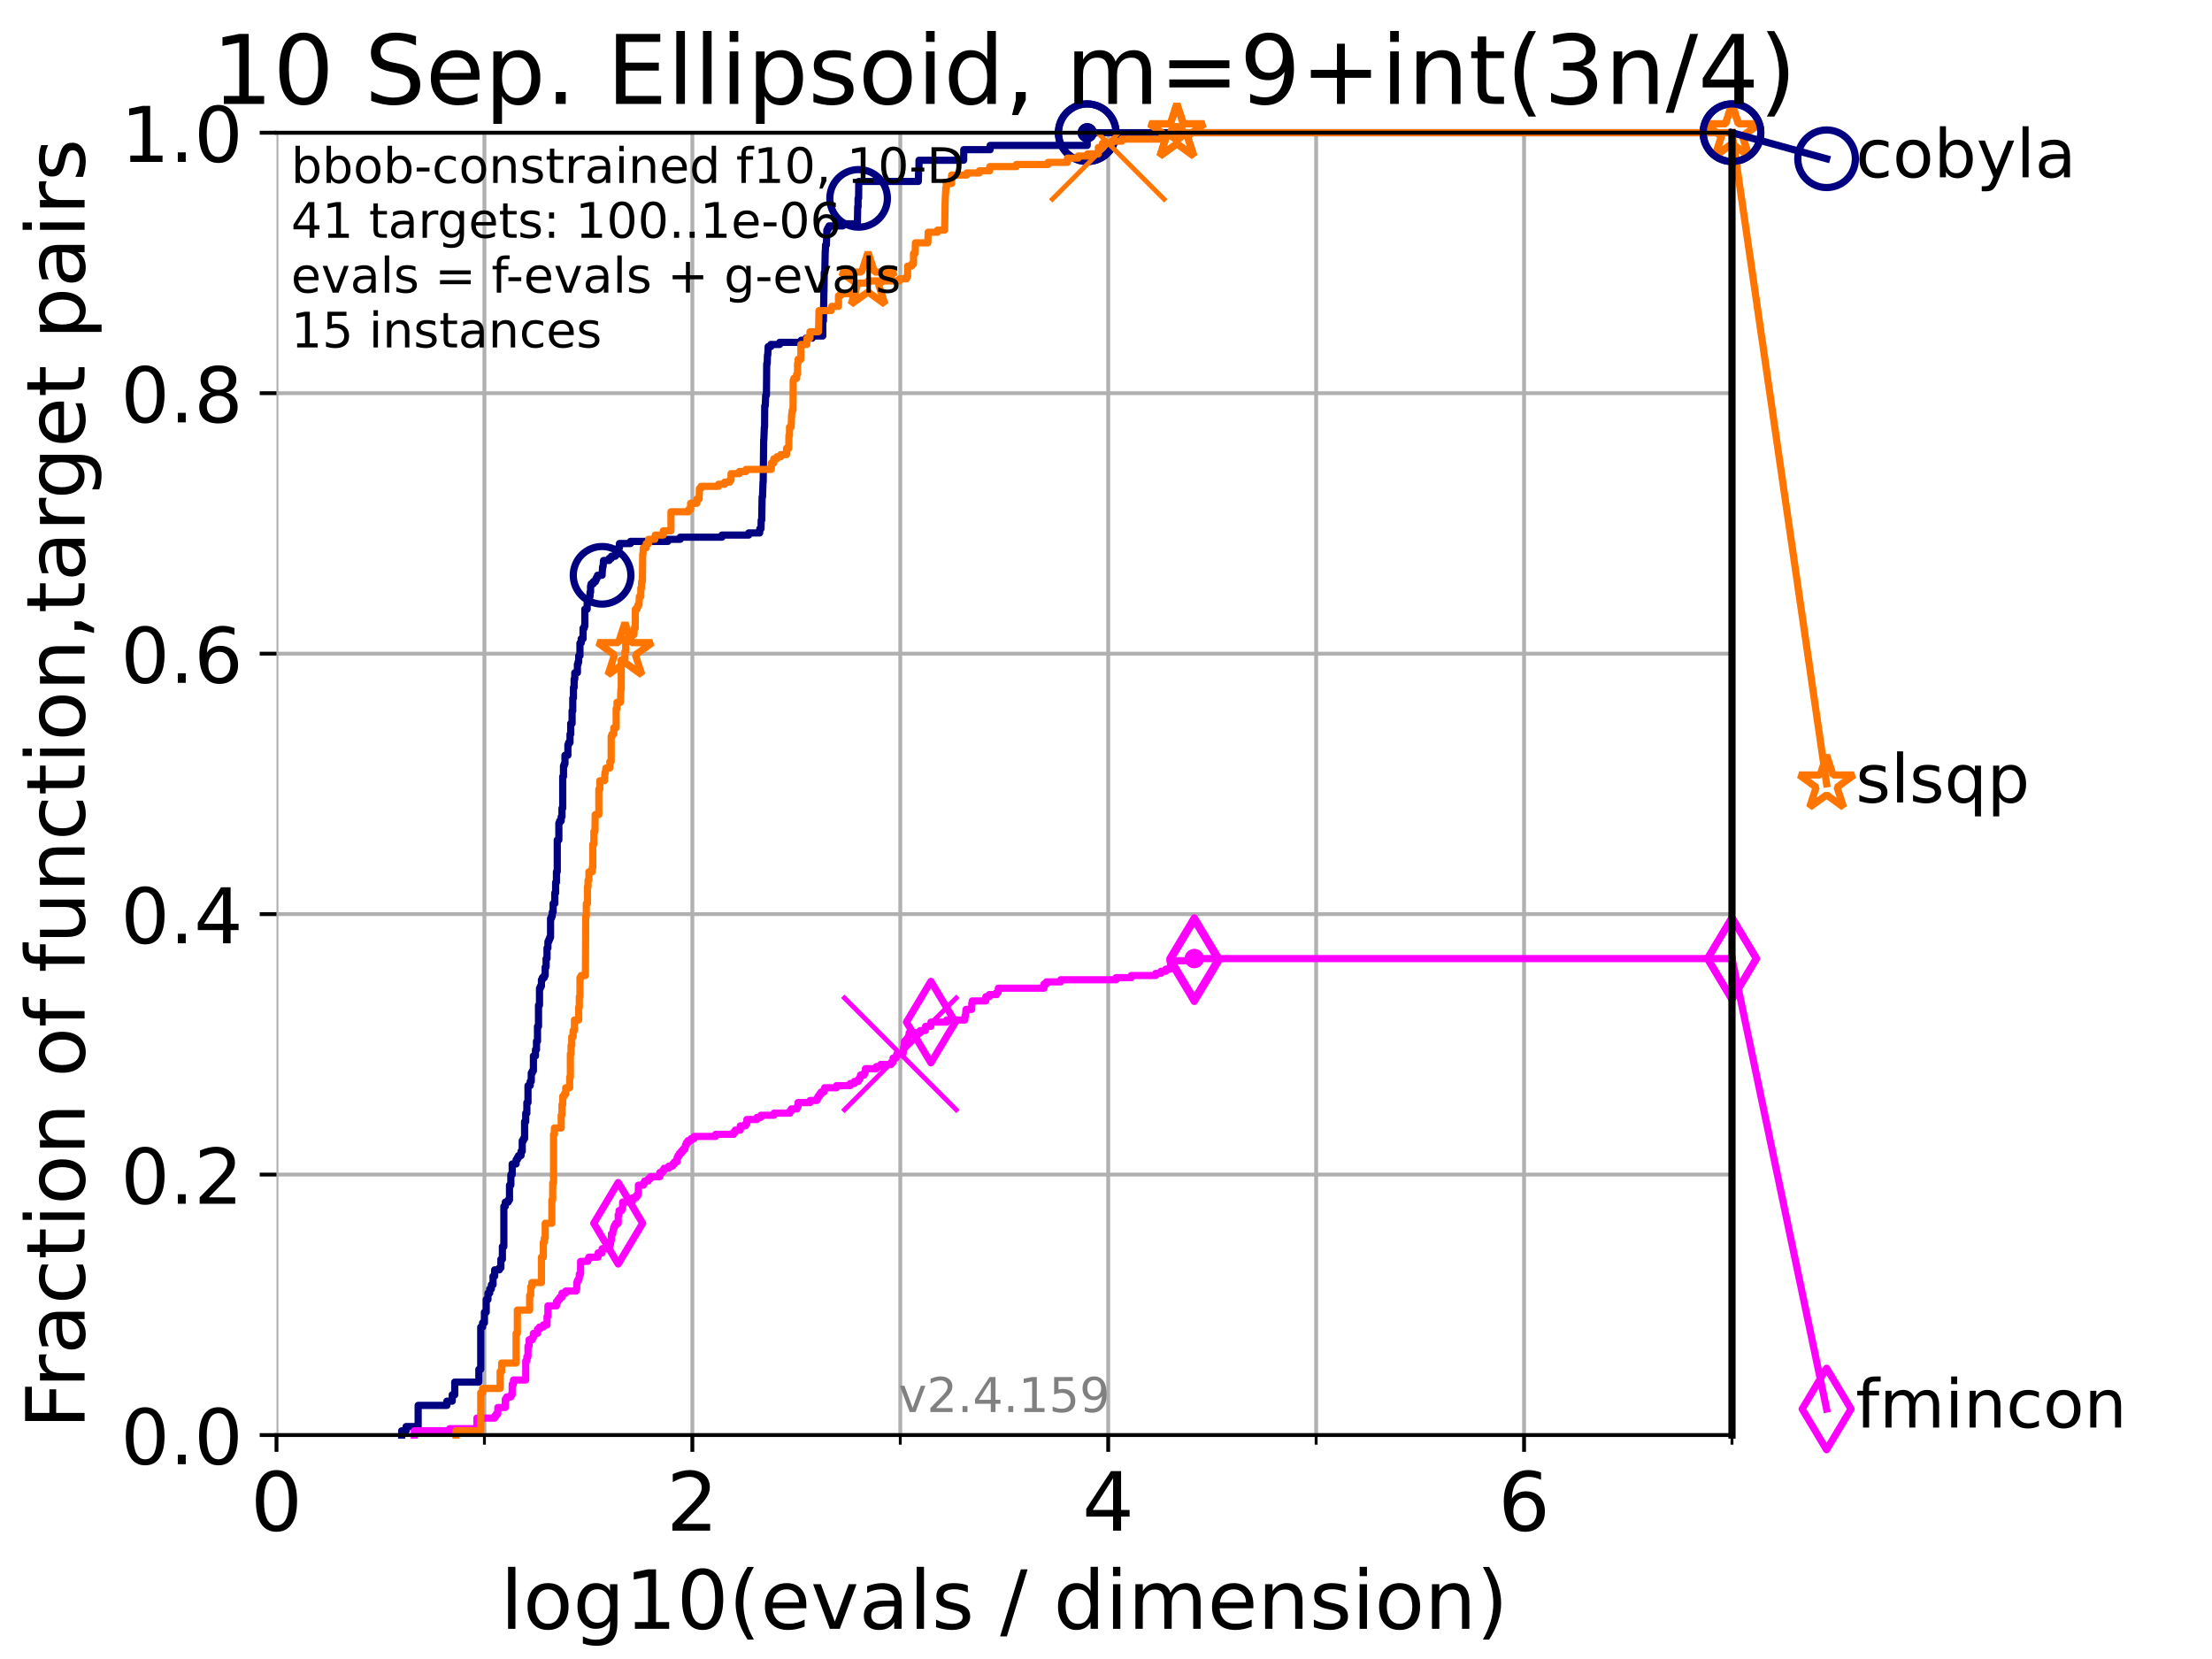<?xml version="1.0" encoding="utf-8" standalone="no"?>
<!DOCTYPE svg PUBLIC "-//W3C//DTD SVG 1.1//EN"
  "http://www.w3.org/Graphics/SVG/1.1/DTD/svg11.dtd">
<!-- Created with matplotlib (https://matplotlib.org/) -->
<svg height="345.6pt" version="1.1" viewBox="0 0 460.8 345.6" width="460.8pt" xmlns="http://www.w3.org/2000/svg" xmlns:xlink="http://www.w3.org/1999/xlink">
 <defs>
  <style type="text/css">*{stroke-linecap:butt;stroke-linejoin:round;}</style>
 </defs>
 <g id="figure_1">
  <g id="patch_1">
   <path d="M 0 345.6 
L 460.8 345.6 
L 460.8 0 
L 0 0 
z
" style="fill:#ffffff;"/>
  </g>
  <g id="axes_1">
   <g id="patch_2">
    <path d="M 57.6 298.944 
L 360.806 298.944 
L 360.806 27.648 
L 57.6 27.648 
z
" style="fill:#ffffff;"/>
   </g>
   <g id="matplotlib.axis_1">
    <g id="xtick_1">
     <g id="line2d_1">
      <path clip-path="url(#p23dd090898)" d="M 57.6 298.944 
L 57.6 27.648 
" style="fill:none;stroke:#b0b0b0;stroke-linecap:square;stroke-width:0.8;"/>
     </g>
     <g id="line2d_2">
      <defs>
       <path d="M 0 0 
L 0 3.5 
" id="mee7631ee27" style="stroke:#000000;stroke-width:0.8;"/>
      </defs>
      <g>
       <use style="stroke:#000000;stroke-width:0.8;" x="57.6" xlink:href="#mee7631ee27" y="298.944"/>
      </g>
     </g>
     <g id="text_1">
      <!-- 0 -->
      <g transform="translate(52.192 318.861)scale(0.17 -0.17)">
       <defs>
        <path d="M 31.781 66.406 
Q 24.172 66.406 20.328 58.906 
Q 16.5 51.422 16.5 36.375 
Q 16.5 21.391 20.328 13.891 
Q 24.172 6.391 31.781 6.391 
Q 39.453 6.391 43.281 13.891 
Q 47.125 21.391 47.125 36.375 
Q 47.125 51.422 43.281 58.906 
Q 39.453 66.406 31.781 66.406 
z
M 31.781 74.219 
Q 44.047 74.219 50.516 64.516 
Q 56.984 54.828 56.984 36.375 
Q 56.984 17.969 50.516 8.266 
Q 44.047 -1.422 31.781 -1.422 
Q 19.531 -1.422 13.062 8.266 
Q 6.594 17.969 6.594 36.375 
Q 6.594 54.828 13.062 64.516 
Q 19.531 74.219 31.781 74.219 
z
" id="DejaVuSans-48"/>
       </defs>
       <use xlink:href="#DejaVuSans-48"/>
      </g>
     </g>
    </g>
    <g id="xtick_2">
     <g id="line2d_3">
      <path clip-path="url(#p23dd090898)" d="M 144.23 298.944 
L 144.23 27.648 
" style="fill:none;stroke:#b0b0b0;stroke-linecap:square;stroke-width:0.8;"/>
     </g>
     <g id="line2d_4">
      <g>
       <use style="stroke:#000000;stroke-width:0.8;" x="144.23" xlink:href="#mee7631ee27" y="298.944"/>
      </g>
     </g>
     <g id="text_2">
      <!-- 2 -->
      <g transform="translate(138.822 318.861)scale(0.17 -0.17)">
       <defs>
        <path d="M 19.188 8.297 
L 53.609 8.297 
L 53.609 0 
L 7.328 0 
L 7.328 8.297 
Q 12.938 14.109 22.625 23.891 
Q 32.328 33.688 34.812 36.531 
Q 39.547 41.844 41.422 45.531 
Q 43.312 49.219 43.312 52.781 
Q 43.312 58.594 39.234 62.25 
Q 35.156 65.922 28.609 65.922 
Q 23.969 65.922 18.812 64.312 
Q 13.672 62.703 7.812 59.422 
L 7.812 69.391 
Q 13.766 71.781 18.938 73 
Q 24.125 74.219 28.422 74.219 
Q 39.75 74.219 46.484 68.547 
Q 53.219 62.891 53.219 53.422 
Q 53.219 48.922 51.531 44.891 
Q 49.859 40.875 45.406 35.406 
Q 44.188 33.984 37.641 27.219 
Q 31.109 20.453 19.188 8.297 
z
" id="DejaVuSans-50"/>
       </defs>
       <use xlink:href="#DejaVuSans-50"/>
      </g>
     </g>
    </g>
    <g id="xtick_3">
     <g id="line2d_5">
      <path clip-path="url(#p23dd090898)" d="M 230.861 298.944 
L 230.861 27.648 
" style="fill:none;stroke:#b0b0b0;stroke-linecap:square;stroke-width:0.8;"/>
     </g>
     <g id="line2d_6">
      <g>
       <use style="stroke:#000000;stroke-width:0.8;" x="230.861" xlink:href="#mee7631ee27" y="298.944"/>
      </g>
     </g>
     <g id="text_3">
      <!-- 4 -->
      <g transform="translate(225.453 318.861)scale(0.17 -0.17)">
       <defs>
        <path d="M 37.797 64.312 
L 12.891 25.391 
L 37.797 25.391 
z
M 35.203 72.906 
L 47.609 72.906 
L 47.609 25.391 
L 58.016 25.391 
L 58.016 17.188 
L 47.609 17.188 
L 47.609 0 
L 37.797 0 
L 37.797 17.188 
L 4.891 17.188 
L 4.891 26.703 
z
" id="DejaVuSans-52"/>
       </defs>
       <use xlink:href="#DejaVuSans-52"/>
      </g>
     </g>
    </g>
    <g id="xtick_4">
     <g id="line2d_7">
      <path clip-path="url(#p23dd090898)" d="M 317.491 298.944 
L 317.491 27.648 
" style="fill:none;stroke:#b0b0b0;stroke-linecap:square;stroke-width:0.8;"/>
     </g>
     <g id="line2d_8">
      <g>
       <use style="stroke:#000000;stroke-width:0.8;" x="317.491" xlink:href="#mee7631ee27" y="298.944"/>
      </g>
     </g>
     <g id="text_4">
      <!-- 6 -->
      <g transform="translate(312.083 318.861)scale(0.17 -0.17)">
       <defs>
        <path d="M 33.016 40.375 
Q 26.375 40.375 22.484 35.828 
Q 18.609 31.297 18.609 23.391 
Q 18.609 15.531 22.484 10.953 
Q 26.375 6.391 33.016 6.391 
Q 39.656 6.391 43.531 10.953 
Q 47.406 15.531 47.406 23.391 
Q 47.406 31.297 43.531 35.828 
Q 39.656 40.375 33.016 40.375 
z
M 52.594 71.297 
L 52.594 62.312 
Q 48.875 64.062 45.094 64.984 
Q 41.312 65.922 37.594 65.922 
Q 27.828 65.922 22.672 59.328 
Q 17.531 52.734 16.797 39.406 
Q 19.672 43.656 24.016 45.922 
Q 28.375 48.188 33.594 48.188 
Q 44.578 48.188 50.953 41.516 
Q 57.328 34.859 57.328 23.391 
Q 57.328 12.156 50.688 5.359 
Q 44.047 -1.422 33.016 -1.422 
Q 20.359 -1.422 13.672 8.266 
Q 6.984 17.969 6.984 36.375 
Q 6.984 53.656 15.188 63.938 
Q 23.391 74.219 37.203 74.219 
Q 40.922 74.219 44.703 73.484 
Q 48.484 72.75 52.594 71.297 
z
" id="DejaVuSans-54"/>
       </defs>
       <use xlink:href="#DejaVuSans-54"/>
      </g>
     </g>
    </g>
    <g id="xtick_5">
     <g id="line2d_9">
      <path clip-path="url(#p23dd090898)" d="M 100.915 298.944 
L 100.915 27.648 
" style="fill:none;stroke:#b0b0b0;stroke-linecap:square;stroke-width:0.8;"/>
     </g>
     <g id="line2d_10">
      <defs>
       <path d="M 0 0 
L 0 2 
" id="me00c23881e" style="stroke:#000000;stroke-width:0.6;"/>
      </defs>
      <g>
       <use style="stroke:#000000;stroke-width:0.6;" x="100.915" xlink:href="#me00c23881e" y="298.944"/>
      </g>
     </g>
    </g>
    <g id="xtick_6">
     <g id="line2d_11">
      <path clip-path="url(#p23dd090898)" d="M 187.546 298.944 
L 187.546 27.648 
" style="fill:none;stroke:#b0b0b0;stroke-linecap:square;stroke-width:0.8;"/>
     </g>
     <g id="line2d_12">
      <g>
       <use style="stroke:#000000;stroke-width:0.6;" x="187.546" xlink:href="#me00c23881e" y="298.944"/>
      </g>
     </g>
    </g>
    <g id="xtick_7">
     <g id="line2d_13">
      <path clip-path="url(#p23dd090898)" d="M 274.176 298.944 
L 274.176 27.648 
" style="fill:none;stroke:#b0b0b0;stroke-linecap:square;stroke-width:0.8;"/>
     </g>
     <g id="line2d_14">
      <g>
       <use style="stroke:#000000;stroke-width:0.6;" x="274.176" xlink:href="#me00c23881e" y="298.944"/>
      </g>
     </g>
    </g>
    <g id="xtick_8">
     <g id="line2d_15">
      <path clip-path="url(#p23dd090898)" d="M 360.806 298.944 
L 360.806 27.648 
" style="fill:none;stroke:#b0b0b0;stroke-linecap:square;stroke-width:0.8;"/>
     </g>
     <g id="line2d_16">
      <g>
       <use style="stroke:#000000;stroke-width:0.6;" x="360.806" xlink:href="#me00c23881e" y="298.944"/>
      </g>
     </g>
    </g>
    <g id="text_5">
     <!-- log10(evals / dimension) -->
     <g transform="translate(104.239 339.314)scale(0.17 -0.17)">
      <defs>
       <path d="M 9.422 75.984 
L 18.406 75.984 
L 18.406 0 
L 9.422 0 
z
" id="DejaVuSans-108"/>
       <path d="M 30.609 48.391 
Q 23.391 48.391 19.188 42.75 
Q 14.984 37.109 14.984 27.297 
Q 14.984 17.484 19.156 11.844 
Q 23.344 6.203 30.609 6.203 
Q 37.797 6.203 41.984 11.859 
Q 46.188 17.531 46.188 27.297 
Q 46.188 37.016 41.984 42.703 
Q 37.797 48.391 30.609 48.391 
z
M 30.609 56 
Q 42.328 56 49.016 48.375 
Q 55.719 40.766 55.719 27.297 
Q 55.719 13.875 49.016 6.219 
Q 42.328 -1.422 30.609 -1.422 
Q 18.844 -1.422 12.172 6.219 
Q 5.516 13.875 5.516 27.297 
Q 5.516 40.766 12.172 48.375 
Q 18.844 56 30.609 56 
z
" id="DejaVuSans-111"/>
       <path d="M 45.406 27.984 
Q 45.406 37.75 41.375 43.109 
Q 37.359 48.484 30.078 48.484 
Q 22.859 48.484 18.828 43.109 
Q 14.797 37.75 14.797 27.984 
Q 14.797 18.266 18.828 12.891 
Q 22.859 7.516 30.078 7.516 
Q 37.359 7.516 41.375 12.891 
Q 45.406 18.266 45.406 27.984 
z
M 54.391 6.781 
Q 54.391 -7.172 48.188 -13.984 
Q 42 -20.797 29.203 -20.797 
Q 24.469 -20.797 20.266 -20.094 
Q 16.062 -19.391 12.109 -17.922 
L 12.109 -9.188 
Q 16.062 -11.328 19.922 -12.344 
Q 23.781 -13.375 27.781 -13.375 
Q 36.625 -13.375 41.016 -8.766 
Q 45.406 -4.156 45.406 5.172 
L 45.406 9.625 
Q 42.625 4.781 38.281 2.391 
Q 33.938 0 27.875 0 
Q 17.828 0 11.672 7.656 
Q 5.516 15.328 5.516 27.984 
Q 5.516 40.672 11.672 48.328 
Q 17.828 56 27.875 56 
Q 33.938 56 38.281 53.609 
Q 42.625 51.219 45.406 46.391 
L 45.406 54.688 
L 54.391 54.688 
z
" id="DejaVuSans-103"/>
       <path d="M 12.406 8.297 
L 28.516 8.297 
L 28.516 63.922 
L 10.984 60.406 
L 10.984 69.391 
L 28.422 72.906 
L 38.281 72.906 
L 38.281 8.297 
L 54.391 8.297 
L 54.391 0 
L 12.406 0 
z
" id="DejaVuSans-49"/>
       <path d="M 31 75.875 
Q 24.469 64.656 21.281 53.656 
Q 18.109 42.672 18.109 31.391 
Q 18.109 20.125 21.312 9.062 
Q 24.516 -2 31 -13.188 
L 23.188 -13.188 
Q 15.875 -1.703 12.234 9.375 
Q 8.594 20.453 8.594 31.391 
Q 8.594 42.281 12.203 53.312 
Q 15.828 64.359 23.188 75.875 
z
" id="DejaVuSans-40"/>
       <path d="M 56.203 29.594 
L 56.203 25.203 
L 14.891 25.203 
Q 15.484 15.922 20.484 11.062 
Q 25.484 6.203 34.422 6.203 
Q 39.594 6.203 44.453 7.469 
Q 49.312 8.734 54.109 11.281 
L 54.109 2.781 
Q 49.266 0.734 44.188 -0.344 
Q 39.109 -1.422 33.891 -1.422 
Q 20.797 -1.422 13.156 6.188 
Q 5.516 13.812 5.516 26.812 
Q 5.516 40.234 12.766 48.109 
Q 20.016 56 32.328 56 
Q 43.359 56 49.781 48.891 
Q 56.203 41.797 56.203 29.594 
z
M 47.219 32.234 
Q 47.125 39.594 43.094 43.984 
Q 39.062 48.391 32.422 48.391 
Q 24.906 48.391 20.391 44.141 
Q 15.875 39.891 15.188 32.172 
z
" id="DejaVuSans-101"/>
       <path d="M 2.984 54.688 
L 12.5 54.688 
L 29.594 8.797 
L 46.688 54.688 
L 56.203 54.688 
L 35.688 0 
L 23.484 0 
z
" id="DejaVuSans-118"/>
       <path d="M 34.281 27.484 
Q 23.391 27.484 19.188 25 
Q 14.984 22.516 14.984 16.5 
Q 14.984 11.719 18.141 8.906 
Q 21.297 6.109 26.703 6.109 
Q 34.188 6.109 38.703 11.406 
Q 43.219 16.703 43.219 25.484 
L 43.219 27.484 
z
M 52.203 31.203 
L 52.203 0 
L 43.219 0 
L 43.219 8.297 
Q 40.141 3.328 35.547 0.953 
Q 30.953 -1.422 24.312 -1.422 
Q 15.922 -1.422 10.953 3.297 
Q 6 8.016 6 15.922 
Q 6 25.141 12.172 29.828 
Q 18.359 34.516 30.609 34.516 
L 43.219 34.516 
L 43.219 35.406 
Q 43.219 41.609 39.141 45 
Q 35.062 48.391 27.688 48.391 
Q 23 48.391 18.547 47.266 
Q 14.109 46.141 10.016 43.891 
L 10.016 52.203 
Q 14.938 54.109 19.578 55.047 
Q 24.219 56 28.609 56 
Q 40.484 56 46.344 49.844 
Q 52.203 43.703 52.203 31.203 
z
" id="DejaVuSans-97"/>
       <path d="M 44.281 53.078 
L 44.281 44.578 
Q 40.484 46.531 36.375 47.5 
Q 32.281 48.484 27.875 48.484 
Q 21.188 48.484 17.844 46.438 
Q 14.5 44.391 14.5 40.281 
Q 14.5 37.156 16.891 35.375 
Q 19.281 33.594 26.516 31.984 
L 29.594 31.297 
Q 39.156 29.25 43.188 25.516 
Q 47.219 21.781 47.219 15.094 
Q 47.219 7.469 41.188 3.016 
Q 35.156 -1.422 24.609 -1.422 
Q 20.219 -1.422 15.453 -0.562 
Q 10.688 0.297 5.422 2 
L 5.422 11.281 
Q 10.406 8.688 15.234 7.391 
Q 20.062 6.109 24.812 6.109 
Q 31.156 6.109 34.562 8.281 
Q 37.984 10.453 37.984 14.406 
Q 37.984 18.062 35.516 20.016 
Q 33.062 21.969 24.703 23.781 
L 21.578 24.516 
Q 13.234 26.266 9.516 29.906 
Q 5.812 33.547 5.812 39.891 
Q 5.812 47.609 11.281 51.797 
Q 16.75 56 26.812 56 
Q 31.781 56 36.172 55.266 
Q 40.578 54.547 44.281 53.078 
z
" id="DejaVuSans-115"/>
       <path id="DejaVuSans-32"/>
       <path d="M 25.391 72.906 
L 33.688 72.906 
L 8.297 -9.281 
L 0 -9.281 
z
" id="DejaVuSans-47"/>
       <path d="M 45.406 46.391 
L 45.406 75.984 
L 54.391 75.984 
L 54.391 0 
L 45.406 0 
L 45.406 8.203 
Q 42.578 3.328 38.25 0.953 
Q 33.938 -1.422 27.875 -1.422 
Q 17.969 -1.422 11.734 6.484 
Q 5.516 14.406 5.516 27.297 
Q 5.516 40.188 11.734 48.094 
Q 17.969 56 27.875 56 
Q 33.938 56 38.25 53.625 
Q 42.578 51.266 45.406 46.391 
z
M 14.797 27.297 
Q 14.797 17.391 18.875 11.75 
Q 22.953 6.109 30.078 6.109 
Q 37.203 6.109 41.297 11.75 
Q 45.406 17.391 45.406 27.297 
Q 45.406 37.203 41.297 42.844 
Q 37.203 48.484 30.078 48.484 
Q 22.953 48.484 18.875 42.844 
Q 14.797 37.203 14.797 27.297 
z
" id="DejaVuSans-100"/>
       <path d="M 9.422 54.688 
L 18.406 54.688 
L 18.406 0 
L 9.422 0 
z
M 9.422 75.984 
L 18.406 75.984 
L 18.406 64.594 
L 9.422 64.594 
z
" id="DejaVuSans-105"/>
       <path d="M 52 44.188 
Q 55.375 50.25 60.062 53.125 
Q 64.75 56 71.094 56 
Q 79.641 56 84.281 50.016 
Q 88.922 44.047 88.922 33.016 
L 88.922 0 
L 79.891 0 
L 79.891 32.719 
Q 79.891 40.578 77.094 44.375 
Q 74.312 48.188 68.609 48.188 
Q 61.625 48.188 57.562 43.547 
Q 53.516 38.922 53.516 30.906 
L 53.516 0 
L 44.484 0 
L 44.484 32.719 
Q 44.484 40.625 41.703 44.406 
Q 38.922 48.188 33.109 48.188 
Q 26.219 48.188 22.156 43.531 
Q 18.109 38.875 18.109 30.906 
L 18.109 0 
L 9.078 0 
L 9.078 54.688 
L 18.109 54.688 
L 18.109 46.188 
Q 21.188 51.219 25.484 53.609 
Q 29.781 56 35.688 56 
Q 41.656 56 45.828 52.969 
Q 50 49.953 52 44.188 
z
" id="DejaVuSans-109"/>
       <path d="M 54.891 33.016 
L 54.891 0 
L 45.906 0 
L 45.906 32.719 
Q 45.906 40.484 42.875 44.328 
Q 39.844 48.188 33.797 48.188 
Q 26.516 48.188 22.312 43.547 
Q 18.109 38.922 18.109 30.906 
L 18.109 0 
L 9.078 0 
L 9.078 54.688 
L 18.109 54.688 
L 18.109 46.188 
Q 21.344 51.125 25.703 53.562 
Q 30.078 56 35.797 56 
Q 45.219 56 50.047 50.172 
Q 54.891 44.344 54.891 33.016 
z
" id="DejaVuSans-110"/>
       <path d="M 8.016 75.875 
L 15.828 75.875 
Q 23.141 64.359 26.781 53.312 
Q 30.422 42.281 30.422 31.391 
Q 30.422 20.453 26.781 9.375 
Q 23.141 -1.703 15.828 -13.188 
L 8.016 -13.188 
Q 14.5 -2 17.703 9.062 
Q 20.906 20.125 20.906 31.391 
Q 20.906 42.672 17.703 53.656 
Q 14.5 64.656 8.016 75.875 
z
" id="DejaVuSans-41"/>
      </defs>
      <use xlink:href="#DejaVuSans-108"/>
      <use x="27.783" xlink:href="#DejaVuSans-111"/>
      <use x="88.965" xlink:href="#DejaVuSans-103"/>
      <use x="152.441" xlink:href="#DejaVuSans-49"/>
      <use x="216.064" xlink:href="#DejaVuSans-48"/>
      <use x="279.688" xlink:href="#DejaVuSans-40"/>
      <use x="318.701" xlink:href="#DejaVuSans-101"/>
      <use x="380.225" xlink:href="#DejaVuSans-118"/>
      <use x="439.404" xlink:href="#DejaVuSans-97"/>
      <use x="500.684" xlink:href="#DejaVuSans-108"/>
      <use x="528.467" xlink:href="#DejaVuSans-115"/>
      <use x="580.566" xlink:href="#DejaVuSans-32"/>
      <use x="612.354" xlink:href="#DejaVuSans-47"/>
      <use x="646.045" xlink:href="#DejaVuSans-32"/>
      <use x="677.832" xlink:href="#DejaVuSans-100"/>
      <use x="741.309" xlink:href="#DejaVuSans-105"/>
      <use x="769.092" xlink:href="#DejaVuSans-109"/>
      <use x="866.504" xlink:href="#DejaVuSans-101"/>
      <use x="928.027" xlink:href="#DejaVuSans-110"/>
      <use x="991.406" xlink:href="#DejaVuSans-115"/>
      <use x="1043.506" xlink:href="#DejaVuSans-105"/>
      <use x="1071.289" xlink:href="#DejaVuSans-111"/>
      <use x="1132.471" xlink:href="#DejaVuSans-110"/>
      <use x="1195.85" xlink:href="#DejaVuSans-41"/>
     </g>
    </g>
   </g>
   <g id="matplotlib.axis_2">
    <g id="ytick_1">
     <g id="line2d_17">
      <path clip-path="url(#p23dd090898)" d="M 57.6 298.944 
L 360.806 298.944 
" style="fill:none;stroke:#b0b0b0;stroke-linecap:square;stroke-width:0.8;"/>
     </g>
     <g id="line2d_18">
      <defs>
       <path d="M 0 0 
L -3.5 0 
" id="m65869d3aa9" style="stroke:#000000;stroke-width:0.8;"/>
      </defs>
      <g>
       <use style="stroke:#000000;stroke-width:0.8;" x="57.6" xlink:href="#m65869d3aa9" y="298.944"/>
      </g>
     </g>
     <g id="text_6">
      <!-- 0.0 -->
      <g transform="translate(25.155 305.023)scale(0.16 -0.16)">
       <defs>
        <path d="M 10.688 12.406 
L 21 12.406 
L 21 0 
L 10.688 0 
z
" id="DejaVuSans-46"/>
       </defs>
       <use xlink:href="#DejaVuSans-48"/>
       <use x="63.623" xlink:href="#DejaVuSans-46"/>
       <use x="95.41" xlink:href="#DejaVuSans-48"/>
      </g>
     </g>
    </g>
    <g id="ytick_2">
     <g id="line2d_19">
      <path clip-path="url(#p23dd090898)" d="M 57.6 244.685 
L 360.806 244.685 
" style="fill:none;stroke:#b0b0b0;stroke-linecap:square;stroke-width:0.8;"/>
     </g>
     <g id="line2d_20">
      <g>
       <use style="stroke:#000000;stroke-width:0.8;" x="57.6" xlink:href="#m65869d3aa9" y="244.685"/>
      </g>
     </g>
     <g id="text_7">
      <!-- 0.2 -->
      <g transform="translate(25.155 250.764)scale(0.16 -0.16)">
       <use xlink:href="#DejaVuSans-48"/>
       <use x="63.623" xlink:href="#DejaVuSans-46"/>
       <use x="95.41" xlink:href="#DejaVuSans-50"/>
      </g>
     </g>
    </g>
    <g id="ytick_3">
     <g id="line2d_21">
      <path clip-path="url(#p23dd090898)" d="M 57.6 190.426 
L 360.806 190.426 
" style="fill:none;stroke:#b0b0b0;stroke-linecap:square;stroke-width:0.8;"/>
     </g>
     <g id="line2d_22">
      <g>
       <use style="stroke:#000000;stroke-width:0.8;" x="57.6" xlink:href="#m65869d3aa9" y="190.426"/>
      </g>
     </g>
     <g id="text_8">
      <!-- 0.4 -->
      <g transform="translate(25.155 196.504)scale(0.16 -0.16)">
       <use xlink:href="#DejaVuSans-48"/>
       <use x="63.623" xlink:href="#DejaVuSans-46"/>
       <use x="95.41" xlink:href="#DejaVuSans-52"/>
      </g>
     </g>
    </g>
    <g id="ytick_4">
     <g id="line2d_23">
      <path clip-path="url(#p23dd090898)" d="M 57.6 136.166 
L 360.806 136.166 
" style="fill:none;stroke:#b0b0b0;stroke-linecap:square;stroke-width:0.8;"/>
     </g>
     <g id="line2d_24">
      <g>
       <use style="stroke:#000000;stroke-width:0.8;" x="57.6" xlink:href="#m65869d3aa9" y="136.166"/>
      </g>
     </g>
     <g id="text_9">
      <!-- 0.6 -->
      <g transform="translate(25.155 142.245)scale(0.16 -0.16)">
       <use xlink:href="#DejaVuSans-48"/>
       <use x="63.623" xlink:href="#DejaVuSans-46"/>
       <use x="95.41" xlink:href="#DejaVuSans-54"/>
      </g>
     </g>
    </g>
    <g id="ytick_5">
     <g id="line2d_25">
      <path clip-path="url(#p23dd090898)" d="M 57.6 81.907 
L 360.806 81.907 
" style="fill:none;stroke:#b0b0b0;stroke-linecap:square;stroke-width:0.8;"/>
     </g>
     <g id="line2d_26">
      <g>
       <use style="stroke:#000000;stroke-width:0.8;" x="57.6" xlink:href="#m65869d3aa9" y="81.907"/>
      </g>
     </g>
     <g id="text_10">
      <!-- 0.8 -->
      <g transform="translate(25.155 87.986)scale(0.16 -0.16)">
       <defs>
        <path d="M 31.781 34.625 
Q 24.75 34.625 20.719 30.859 
Q 16.703 27.094 16.703 20.516 
Q 16.703 13.922 20.719 10.156 
Q 24.75 6.391 31.781 6.391 
Q 38.812 6.391 42.859 10.172 
Q 46.922 13.969 46.922 20.516 
Q 46.922 27.094 42.891 30.859 
Q 38.875 34.625 31.781 34.625 
z
M 21.922 38.812 
Q 15.578 40.375 12.031 44.719 
Q 8.5 49.078 8.5 55.328 
Q 8.5 64.062 14.719 69.141 
Q 20.953 74.219 31.781 74.219 
Q 42.672 74.219 48.875 69.141 
Q 55.078 64.062 55.078 55.328 
Q 55.078 49.078 51.531 44.719 
Q 48 40.375 41.703 38.812 
Q 48.828 37.156 52.797 32.312 
Q 56.781 27.484 56.781 20.516 
Q 56.781 9.906 50.312 4.234 
Q 43.844 -1.422 31.781 -1.422 
Q 19.734 -1.422 13.25 4.234 
Q 6.781 9.906 6.781 20.516 
Q 6.781 27.484 10.781 32.312 
Q 14.797 37.156 21.922 38.812 
z
M 18.312 54.391 
Q 18.312 48.734 21.844 45.562 
Q 25.391 42.391 31.781 42.391 
Q 38.141 42.391 41.719 45.562 
Q 45.312 48.734 45.312 54.391 
Q 45.312 60.062 41.719 63.234 
Q 38.141 66.406 31.781 66.406 
Q 25.391 66.406 21.844 63.234 
Q 18.312 60.062 18.312 54.391 
z
" id="DejaVuSans-56"/>
       </defs>
       <use xlink:href="#DejaVuSans-48"/>
       <use x="63.623" xlink:href="#DejaVuSans-46"/>
       <use x="95.41" xlink:href="#DejaVuSans-56"/>
      </g>
     </g>
    </g>
    <g id="ytick_6">
     <g id="line2d_27">
      <path clip-path="url(#p23dd090898)" d="M 57.6 27.648 
L 360.806 27.648 
" style="fill:none;stroke:#b0b0b0;stroke-linecap:square;stroke-width:0.8;"/>
     </g>
     <g id="line2d_28">
      <g>
       <use style="stroke:#000000;stroke-width:0.8;" x="57.6" xlink:href="#m65869d3aa9" y="27.648"/>
      </g>
     </g>
     <g id="text_11">
      <!-- 1.0 -->
      <g transform="translate(25.155 33.727)scale(0.16 -0.16)">
       <use xlink:href="#DejaVuSans-49"/>
       <use x="63.623" xlink:href="#DejaVuSans-46"/>
       <use x="95.41" xlink:href="#DejaVuSans-48"/>
      </g>
     </g>
    </g>
    <g id="text_12">
     <!-- Fraction of function,target pairs -->
     <g transform="translate(17.62 297.681)rotate(-90)scale(0.17 -0.17)">
      <defs>
       <path d="M 9.812 72.906 
L 51.703 72.906 
L 51.703 64.594 
L 19.672 64.594 
L 19.672 43.109 
L 48.578 43.109 
L 48.578 34.812 
L 19.672 34.812 
L 19.672 0 
L 9.812 0 
z
" id="DejaVuSans-70"/>
       <path d="M 41.109 46.297 
Q 39.594 47.172 37.812 47.578 
Q 36.031 48 33.891 48 
Q 26.266 48 22.188 43.047 
Q 18.109 38.094 18.109 28.812 
L 18.109 0 
L 9.078 0 
L 9.078 54.688 
L 18.109 54.688 
L 18.109 46.188 
Q 20.953 51.172 25.484 53.578 
Q 30.031 56 36.531 56 
Q 37.453 56 38.578 55.875 
Q 39.703 55.766 41.062 55.516 
z
" id="DejaVuSans-114"/>
       <path d="M 48.781 52.594 
L 48.781 44.188 
Q 44.969 46.297 41.141 47.344 
Q 37.312 48.391 33.406 48.391 
Q 24.656 48.391 19.812 42.844 
Q 14.984 37.312 14.984 27.297 
Q 14.984 17.281 19.812 11.734 
Q 24.656 6.203 33.406 6.203 
Q 37.312 6.203 41.141 7.25 
Q 44.969 8.297 48.781 10.406 
L 48.781 2.094 
Q 45.016 0.344 40.984 -0.531 
Q 36.969 -1.422 32.422 -1.422 
Q 20.062 -1.422 12.781 6.344 
Q 5.516 14.109 5.516 27.297 
Q 5.516 40.672 12.859 48.328 
Q 20.219 56 33.016 56 
Q 37.156 56 41.109 55.141 
Q 45.062 54.297 48.781 52.594 
z
" id="DejaVuSans-99"/>
       <path d="M 18.312 70.219 
L 18.312 54.688 
L 36.812 54.688 
L 36.812 47.703 
L 18.312 47.703 
L 18.312 18.016 
Q 18.312 11.328 20.141 9.422 
Q 21.969 7.516 27.594 7.516 
L 36.812 7.516 
L 36.812 0 
L 27.594 0 
Q 17.188 0 13.234 3.875 
Q 9.281 7.766 9.281 18.016 
L 9.281 47.703 
L 2.688 47.703 
L 2.688 54.688 
L 9.281 54.688 
L 9.281 70.219 
z
" id="DejaVuSans-116"/>
       <path d="M 37.109 75.984 
L 37.109 68.5 
L 28.516 68.5 
Q 23.688 68.5 21.797 66.547 
Q 19.922 64.594 19.922 59.516 
L 19.922 54.688 
L 34.719 54.688 
L 34.719 47.703 
L 19.922 47.703 
L 19.922 0 
L 10.891 0 
L 10.891 47.703 
L 2.297 47.703 
L 2.297 54.688 
L 10.891 54.688 
L 10.891 58.5 
Q 10.891 67.625 15.141 71.797 
Q 19.391 75.984 28.609 75.984 
z
" id="DejaVuSans-102"/>
       <path d="M 8.5 21.578 
L 8.5 54.688 
L 17.484 54.688 
L 17.484 21.922 
Q 17.484 14.156 20.5 10.266 
Q 23.531 6.391 29.594 6.391 
Q 36.859 6.391 41.078 11.031 
Q 45.312 15.672 45.312 23.688 
L 45.312 54.688 
L 54.297 54.688 
L 54.297 0 
L 45.312 0 
L 45.312 8.406 
Q 42.047 3.422 37.719 1 
Q 33.406 -1.422 27.688 -1.422 
Q 18.266 -1.422 13.375 4.438 
Q 8.5 10.297 8.5 21.578 
z
M 31.109 56 
z
" id="DejaVuSans-117"/>
       <path d="M 11.719 12.406 
L 22.016 12.406 
L 22.016 4 
L 14.016 -11.625 
L 7.719 -11.625 
L 11.719 4 
z
" id="DejaVuSans-44"/>
       <path d="M 18.109 8.203 
L 18.109 -20.797 
L 9.078 -20.797 
L 9.078 54.688 
L 18.109 54.688 
L 18.109 46.391 
Q 20.953 51.266 25.266 53.625 
Q 29.594 56 35.594 56 
Q 45.562 56 51.781 48.094 
Q 58.016 40.188 58.016 27.297 
Q 58.016 14.406 51.781 6.484 
Q 45.562 -1.422 35.594 -1.422 
Q 29.594 -1.422 25.266 0.953 
Q 20.953 3.328 18.109 8.203 
z
M 48.688 27.297 
Q 48.688 37.203 44.609 42.844 
Q 40.531 48.484 33.406 48.484 
Q 26.266 48.484 22.188 42.844 
Q 18.109 37.203 18.109 27.297 
Q 18.109 17.391 22.188 11.75 
Q 26.266 6.109 33.406 6.109 
Q 40.531 6.109 44.609 11.75 
Q 48.688 17.391 48.688 27.297 
z
" id="DejaVuSans-112"/>
      </defs>
      <use xlink:href="#DejaVuSans-70"/>
      <use x="50.27" xlink:href="#DejaVuSans-114"/>
      <use x="91.383" xlink:href="#DejaVuSans-97"/>
      <use x="152.662" xlink:href="#DejaVuSans-99"/>
      <use x="207.643" xlink:href="#DejaVuSans-116"/>
      <use x="246.852" xlink:href="#DejaVuSans-105"/>
      <use x="274.635" xlink:href="#DejaVuSans-111"/>
      <use x="335.816" xlink:href="#DejaVuSans-110"/>
      <use x="399.195" xlink:href="#DejaVuSans-32"/>
      <use x="430.982" xlink:href="#DejaVuSans-111"/>
      <use x="492.164" xlink:href="#DejaVuSans-102"/>
      <use x="527.369" xlink:href="#DejaVuSans-32"/>
      <use x="559.156" xlink:href="#DejaVuSans-102"/>
      <use x="594.361" xlink:href="#DejaVuSans-117"/>
      <use x="657.74" xlink:href="#DejaVuSans-110"/>
      <use x="721.119" xlink:href="#DejaVuSans-99"/>
      <use x="776.1" xlink:href="#DejaVuSans-116"/>
      <use x="815.309" xlink:href="#DejaVuSans-105"/>
      <use x="843.092" xlink:href="#DejaVuSans-111"/>
      <use x="904.273" xlink:href="#DejaVuSans-110"/>
      <use x="967.652" xlink:href="#DejaVuSans-44"/>
      <use x="999.439" xlink:href="#DejaVuSans-116"/>
      <use x="1038.648" xlink:href="#DejaVuSans-97"/>
      <use x="1099.928" xlink:href="#DejaVuSans-114"/>
      <use x="1139.291" xlink:href="#DejaVuSans-103"/>
      <use x="1202.768" xlink:href="#DejaVuSans-101"/>
      <use x="1264.291" xlink:href="#DejaVuSans-116"/>
      <use x="1303.5" xlink:href="#DejaVuSans-32"/>
      <use x="1335.287" xlink:href="#DejaVuSans-112"/>
      <use x="1398.764" xlink:href="#DejaVuSans-97"/>
      <use x="1460.043" xlink:href="#DejaVuSans-105"/>
      <use x="1487.826" xlink:href="#DejaVuSans-114"/>
      <use x="1528.939" xlink:href="#DejaVuSans-115"/>
     </g>
    </g>
   </g>
   <g id="line2d_29">
    <defs>
     <path d="M 0 1.5 
C 0.398 1.5 0.779 1.342 1.061 1.061 
C 1.342 0.779 1.5 0.398 1.5 0 
C 1.5 -0.398 1.342 -0.779 1.061 -1.061 
C 0.779 -1.342 0.398 -1.5 0 -1.5 
C -0.398 -1.5 -0.779 -1.342 -1.061 -1.061 
C -1.342 -0.779 -1.5 -0.398 -1.5 0 
C -1.5 0.398 -1.342 0.779 -1.061 1.061 
C -0.779 1.342 -0.398 1.5 0 1.5 
z
" id="m019bfe4bf7" style="stroke:#000080;"/>
    </defs>
    <g>
     <use style="fill:#000080;stroke:#000080;" x="226.49" xlink:href="#m019bfe4bf7" y="27.648"/>
     <use style="fill:#000080;stroke:#000080;" x="226.49" xlink:href="#m019bfe4bf7" y="27.648"/>
    </g>
   </g>
   <g id="line2d_30">
    <path d="M 83.678 298.944 
L 83.678 298.062 
L 84.596 298.062 
L 84.596 297.179 
L 87.108 297.179 
L 87.108 292.768 
L 93.099 292.768 
L 93.099 291.886 
L 94.206 291.886 
L 94.206 290.562 
L 94.736 290.562 
L 94.736 287.916 
L 99.751 287.916 
L 99.751 285.269 
L 100.147 285.269 
L 100.147 276.446 
L 100.535 276.446 
L 100.535 275.564 
L 100.915 275.564 
L 100.915 273.358 
L 101.288 273.358 
L 101.288 270.712 
L 101.653 270.712 
L 101.653 269.388 
L 102.011 269.388 
L 102.011 268.506 
L 102.363 268.506 
L 102.363 267.624 
L 102.708 267.624 
L 102.708 265.859 
L 103.047 265.859 
L 103.047 264.536 
L 104.029 264.536 
L 104.029 264.095 
L 104.345 264.095 
L 104.345 262.33 
L 104.656 262.33 
L 104.656 259.683 
L 104.962 259.683 
L 104.962 251.302 
L 105.263 251.302 
L 105.263 250.42 
L 105.851 250.42 
L 105.851 249.978 
L 106.138 249.978 
L 106.138 246.89 
L 106.421 246.89 
L 106.421 244.685 
L 106.699 244.685 
L 106.699 242.479 
L 107.512 242.479 
L 107.512 241.597 
L 107.775 241.597 
L 107.775 241.156 
L 108.034 241.156 
L 108.034 240.715 
L 108.543 240.715 
L 108.543 239.832 
L 108.792 239.832 
L 108.792 237.627 
L 109.038 237.627 
L 109.038 237.186 
L 109.28 237.186 
L 109.28 233.657 
L 109.52 233.657 
L 109.52 231.892 
L 109.757 231.892 
L 109.757 229.686 
L 109.99 229.686 
L 109.99 226.157 
L 110.449 226.157 
L 110.449 225.275 
L 110.675 225.275 
L 110.675 223.51 
L 110.897 223.51 
L 110.897 223.069 
L 111.117 223.069 
L 111.117 219.981 
L 111.55 219.981 
L 111.55 218.658 
L 111.762 218.658 
L 111.762 216.894 
L 111.972 216.894 
L 111.972 213.806 
L 112.18 213.806 
L 112.18 209.394 
L 112.386 209.394 
L 112.386 205.865 
L 112.589 205.865 
L 112.589 205.424 
L 112.79 205.424 
L 112.79 204.101 
L 112.989 204.101 
L 112.989 203.66 
L 113.381 203.66 
L 113.381 203.218 
L 113.574 203.218 
L 113.574 201.454 
L 113.765 201.454 
L 113.765 199.689 
L 113.954 199.689 
L 113.954 197.484 
L 114.142 197.484 
L 114.142 196.16 
L 114.327 196.16 
L 114.327 195.719 
L 114.51 195.719 
L 114.51 195.278 
L 114.692 195.278 
L 114.692 191.308 
L 114.872 191.308 
L 114.872 190.867 
L 115.051 190.867 
L 115.051 189.984 
L 115.227 189.984 
L 115.227 188.22 
L 115.576 188.22 
L 115.576 186.014 
L 115.747 186.014 
L 115.747 183.809 
L 115.918 183.809 
L 115.918 181.603 
L 116.086 181.603 
L 116.086 174.986 
L 116.419 174.986 
L 116.419 171.457 
L 116.584 171.457 
L 116.584 171.016 
L 116.908 171.016 
L 116.908 170.134 
L 117.068 170.134 
L 117.068 168.369 
L 117.227 168.369 
L 117.227 161.752 
L 117.384 161.752 
L 117.384 159.546 
L 117.54 159.546 
L 117.54 159.105 
L 117.695 159.105 
L 117.695 157.341 
L 118.302 157.341 
L 118.302 155.135 
L 118.451 155.135 
L 118.451 154.694 
L 118.745 154.694 
L 118.745 152.929 
L 118.89 152.929 
L 118.89 150.724 
L 119.177 150.724 
L 119.177 148.077 
L 119.319 148.077 
L 119.319 145.43 
L 119.46 145.43 
L 119.46 143.225 
L 119.6 143.225 
L 119.6 141.46 
L 119.739 141.46 
L 119.739 140.137 
L 120.284 140.137 
L 120.284 138.372 
L 120.418 138.372 
L 120.418 137.931 
L 120.551 137.931 
L 120.551 136.608 
L 120.814 136.608 
L 120.814 133.961 
L 121.073 133.961 
L 121.073 133.078 
L 121.456 133.078 
L 121.456 130.873 
L 121.707 130.873 
L 121.707 130.432 
L 121.831 130.432 
L 121.831 126.903 
L 122.32 126.903 
L 122.32 125.579 
L 122.44 125.579 
L 122.44 125.138 
L 122.678 125.138 
L 122.678 124.697 
L 122.796 124.697 
L 122.796 124.256 
L 122.913 124.256 
L 122.913 123.374 
L 123.03 123.374 
L 123.03 122.05 
L 123.145 122.05 
L 123.145 121.609 
L 123.601 121.609 
L 123.601 121.168 
L 124.047 121.168 
L 124.047 120.727 
L 124.265 120.727 
L 124.265 120.286 
L 124.482 120.286 
L 124.482 119.845 
L 125.425 119.845 
L 125.527 118.08 
L 125.628 118.08 
L 125.729 116.757 
L 126.899 116.757 
L 126.899 116.315 
L 127.366 116.315 
L 127.366 115.874 
L 128.178 115.874 
L 128.178 115.433 
L 128.786 115.433 
L 128.786 114.11 
L 129.041 114.11 
L 129.041 113.228 
L 131.341 113.228 
L 131.341 112.786 
L 139.117 112.786 
L 139.117 112.345 
L 141.697 112.345 
L 141.697 111.904 
L 150.398 111.904 
L 150.398 111.463 
L 155.965 111.463 
L 155.965 111.022 
L 158.25 111.022 
L 158.286 110.14 
L 158.534 110.14 
L 158.569 108.375 
L 158.674 108.375 
L 158.761 103.523 
L 158.848 103.523 
L 158.951 100.435 
L 158.985 100.435 
L 159.088 91.612 
L 159.122 91.612 
L 159.224 88.965 
L 159.275 88.965 
L 159.309 84.554 
L 159.41 84.554 
L 159.51 82.348 
L 159.66 82.348 
L 159.726 75.731 
L 159.825 75.731 
L 159.874 73.967 
L 159.94 73.967 
L 160.021 72.202 
L 160.581 72.202 
L 160.581 71.761 
L 162.414 71.761 
L 162.414 71.32 
L 166.911 71.32 
L 166.911 70.879 
L 167.899 70.879 
L 167.899 70.438 
L 169.19 70.438 
L 169.19 69.997 
L 171.4 69.997 
L 171.4 66.909 
L 171.524 66.909 
L 171.63 60.733 
L 171.647 60.733 
L 171.709 56.763 
L 171.822 56.763 
L 171.908 52.351 
L 171.934 52.351 
L 171.977 51.028 
L 172.157 51.028 
L 172.242 47.94 
L 172.445 47.94 
L 172.445 47.499 
L 172.703 47.499 
L 172.703 47.058 
L 175.571 47.058 
L 175.571 46.617 
L 178.608 46.617 
L 178.674 43.088 
L 178.752 43.088 
L 178.752 41.323 
L 178.866 41.323 
L 178.896 37.794 
L 191.306 37.794 
L 191.374 35.147 
L 191.438 35.147 
L 191.448 33.383 
L 200.743 33.383 
L 200.775 31.177 
L 206.267 31.177 
L 206.267 30.295 
L 226.484 30.295 
L 226.49 27.648 
L 360.806 27.648 
L 360.806 27.648 
" style="fill:none;stroke:#000080;stroke-linecap:square;stroke-width:1.5;"/>
   </g>
   <g id="line2d_31">
    <defs>
     <path d="M 0 6 
C 1.591 6 3.117 5.368 4.243 4.243 
C 5.368 3.117 6 1.591 6 0 
C 6 -1.591 5.368 -3.117 4.243 -4.243 
C 3.117 -5.368 1.591 -6 0 -6 
C -1.591 -6 -3.117 -5.368 -4.243 -4.243 
C -5.368 -3.117 -6 -1.591 -6 0 
C -6 1.591 -5.368 3.117 -4.243 4.243 
C -3.117 5.368 -1.591 6 0 6 
z
" id="me583a093f3" style="stroke:#000080;stroke-width:1.5;"/>
    </defs>
    <g>
     <use style="fill-opacity:0;stroke:#000080;stroke-width:1.5;" x="125.425" xlink:href="#me583a093f3" y="119.845"/>
     <use style="fill-opacity:0;stroke:#000080;stroke-width:1.5;" x="178.866" xlink:href="#me583a093f3" y="41.323"/>
     <use style="fill-opacity:0;stroke:#000080;stroke-width:1.5;" x="226.49" xlink:href="#me583a093f3" y="27.648"/>
     <use style="fill-opacity:0;stroke:#000080;stroke-width:1.5;" x="226.49" xlink:href="#me583a093f3" y="27.648"/>
     <use style="fill-opacity:0;stroke:#000080;stroke-width:1.5;" x="360.806" xlink:href="#me583a093f3" y="27.648"/>
    </g>
   </g>
   <g id="line2d_32">
    <path style="fill:none;stroke:#000080;stroke-linecap:square;stroke-width:1.5;"/>
    <g/>
   </g>
   <g id="line2d_33">
    <defs>
     <path d="M 0 1.5 
C 0.398 1.5 0.779 1.342 1.061 1.061 
C 1.342 0.779 1.5 0.398 1.5 0 
C 1.5 -0.398 1.342 -0.779 1.061 -1.061 
C 0.779 -1.342 0.398 -1.5 0 -1.5 
C -0.398 -1.5 -0.779 -1.342 -1.061 -1.061 
C -1.342 -0.779 -1.5 -0.398 -1.5 0 
C -1.5 0.398 -1.342 0.779 -1.061 1.061 
C -0.779 1.342 -0.398 1.5 0 1.5 
z
" id="m99eaca00a3" style="stroke:#ff00ff;"/>
    </defs>
    <g>
     <use style="fill:#ff00ff;stroke:#ff00ff;" x="248.801" xlink:href="#m99eaca00a3" y="199.689"/>
     <use style="fill:#ff00ff;stroke:#ff00ff;" x="248.801" xlink:href="#m99eaca00a3" y="199.689"/>
    </g>
   </g>
   <g id="line2d_34">
    <path d="M 86.307 298.944 
L 86.307 298.062 
L 93.66 298.062 
L 93.66 297.621 
L 99.347 297.621 
L 99.347 295.415 
L 103.047 295.415 
L 103.047 294.974 
L 103.38 294.974 
L 103.38 294.533 
L 103.707 294.533 
L 103.707 293.209 
L 105.263 293.209 
L 105.263 291.445 
L 105.559 291.445 
L 105.559 291.004 
L 106.421 291.004 
L 106.421 290.562 
L 106.699 290.562 
L 106.699 288.357 
L 106.974 288.357 
L 106.974 287.475 
L 109.52 287.475 
L 109.52 283.504 
L 109.757 283.504 
L 109.757 282.622 
L 109.99 282.622 
L 109.99 280.416 
L 110.221 280.416 
L 110.221 279.093 
L 110.897 279.093 
L 110.897 278.652 
L 111.117 278.652 
L 111.117 277.77 
L 111.972 277.77 
L 111.972 276.887 
L 112.386 276.887 
L 112.386 276.446 
L 113.186 276.446 
L 113.186 276.005 
L 113.954 276.005 
L 113.954 274.241 
L 114.142 274.241 
L 114.142 272.035 
L 115.918 272.035 
L 115.918 271.153 
L 116.253 271.153 
L 116.253 270.712 
L 116.584 270.712 
L 116.584 270.27 
L 117.068 270.27 
L 117.068 269.388 
L 117.849 269.388 
L 117.849 268.947 
L 120.013 268.947 
L 120.013 268.506 
L 120.149 268.506 
L 120.149 267.183 
L 120.284 267.183 
L 120.284 266.741 
L 120.551 266.741 
L 120.551 266.3 
L 120.683 266.3 
L 120.683 265.418 
L 120.944 265.418 
L 120.944 262.771 
L 122.44 262.771 
L 122.44 262.33 
L 122.678 262.33 
L 122.678 261.889 
L 124.589 261.889 
L 124.589 261.007 
L 125.425 261.007 
L 125.425 260.124 
L 126.709 260.124 
L 126.709 259.683 
L 126.994 259.683 
L 126.994 259.242 
L 127.181 259.242 
L 127.181 258.36 
L 127.366 258.36 
L 127.366 257.036 
L 127.641 257.036 
L 127.731 256.154 
L 127.822 256.154 
L 127.822 255.713 
L 128.001 255.713 
L 128.001 255.272 
L 128.266 255.272 
L 128.266 254.831 
L 128.786 254.831 
L 128.786 253.066 
L 128.957 253.066 
L 128.957 252.184 
L 129.541 252.184 
L 129.541 251.743 
L 129.704 251.743 
L 129.704 250.42 
L 131.711 250.42 
L 131.784 249.537 
L 132.499 249.537 
L 132.499 249.096 
L 132.847 249.096 
L 132.847 248.655 
L 132.984 248.655 
L 132.984 246.89 
L 134.048 246.89 
L 134.048 246.449 
L 134.305 246.449 
L 134.305 246.008 
L 135.055 246.008 
L 135.055 245.567 
L 135.479 245.567 
L 135.479 245.126 
L 137.467 245.126 
L 137.467 244.244 
L 138.051 244.244 
L 138.051 243.803 
L 138.362 243.803 
L 138.362 243.361 
L 139.314 243.361 
L 139.314 242.92 
L 140.127 242.92 
L 140.127 242.479 
L 140.497 242.479 
L 140.497 242.038 
L 141.04 242.038 
L 141.04 241.156 
L 141.261 241.156 
L 141.261 240.715 
L 141.524 240.715 
L 141.524 240.273 
L 141.911 240.273 
L 141.911 239.832 
L 142.29 239.832 
L 142.29 239.391 
L 142.703 239.391 
L 142.784 238.509 
L 142.986 238.509 
L 142.986 238.068 
L 143.305 238.068 
L 143.305 237.627 
L 143.965 237.627 
L 143.965 237.186 
L 144.603 237.186 
L 144.603 236.744 
L 149.079 236.744 
L 149.079 236.303 
L 152.811 236.303 
L 152.811 235.862 
L 153.166 235.862 
L 153.166 235.421 
L 154.212 235.421 
L 154.212 234.539 
L 155.329 234.539 
L 155.329 234.098 
L 155.578 234.098 
L 155.578 233.215 
L 157.679 233.215 
L 157.679 232.774 
L 158.507 232.774 
L 158.507 232.333 
L 161.24 232.333 
L 161.24 231.892 
L 164.53 231.892 
L 164.53 231.451 
L 164.847 231.451 
L 164.847 231.01 
L 166.017 231.01 
L 166.017 230.569 
L 166.24 230.569 
L 166.24 229.686 
L 168.75 229.686 
L 168.75 229.245 
L 170.177 229.245 
L 170.177 228.804 
L 170.412 228.804 
L 170.412 228.363 
L 170.727 228.363 
L 170.727 227.922 
L 171.065 227.922 
L 171.065 227.481 
L 171.634 227.481 
L 171.634 227.04 
L 171.783 227.04 
L 171.783 226.598 
L 174.264 226.598 
L 174.264 226.157 
L 177.122 226.157 
L 177.122 225.716 
L 177.993 225.716 
L 177.993 225.275 
L 178.806 225.275 
L 178.806 224.834 
L 179.138 224.834 
L 179.138 224.393 
L 179.256 224.393 
L 179.256 223.952 
L 180.023 223.952 
L 180.023 223.51 
L 180.224 223.51 
L 180.291 222.628 
L 182.58 222.628 
L 182.58 222.187 
L 183.474 222.187 
L 183.474 221.746 
L 185.643 221.746 
L 185.643 221.305 
L 186.034 221.305 
L 186.034 220.423 
L 186.668 220.423 
L 186.668 219.981 
L 186.84 219.981 
L 186.84 219.54 
L 188.136 219.54 
L 188.235 218.217 
L 188.329 218.217 
L 188.415 216.894 
L 188.845 216.894 
L 188.845 216.452 
L 189.151 216.452 
L 189.151 216.011 
L 189.323 216.011 
L 189.402 215.129 
L 191.7 215.129 
L 191.7 214.688 
L 192.753 214.688 
L 192.807 213.806 
L 193.911 213.806 
L 193.927 212.923 
L 197.216 212.923 
L 197.216 212.482 
L 200.996 212.482 
L 201.033 211.6 
L 201.141 211.6 
L 201.239 210.277 
L 202.42 210.277 
L 202.451 208.953 
L 202.539 208.953 
L 202.539 208.512 
L 205.36 208.512 
L 205.366 207.63 
L 206.086 207.63 
L 206.086 207.189 
L 207.613 207.189 
L 207.613 206.747 
L 207.93 206.747 
L 207.971 205.865 
L 217.473 205.865 
L 217.48 204.983 
L 217.999 204.983 
L 217.999 204.542 
L 220.964 204.542 
L 220.964 204.101 
L 232.512 204.101 
L 232.512 203.66 
L 235.681 203.66 
L 235.681 203.218 
L 240.761 203.218 
L 240.761 202.777 
L 241.84 202.777 
L 241.84 202.336 
L 242.864 202.336 
L 242.864 201.895 
L 243.83 201.895 
L 243.839 200.13 
L 248.801 200.13 
L 248.801 199.689 
L 360.806 199.689 
L 360.806 199.689 
" style="fill:none;stroke:#ff00ff;stroke-linecap:square;stroke-width:1.5;"/>
   </g>
   <g id="line2d_35">
    <defs>
     <path d="M -0 8.485 
L 5.091 0 
L 0 -8.485 
L -5.091 -0 
z
" id="mbf2950fb3f" style="stroke:#ff00ff;stroke-linejoin:miter;stroke-width:1.5;"/>
    </defs>
    <g>
     <use style="fill-opacity:0;stroke:#ff00ff;stroke-linejoin:miter;stroke-width:1.5;" x="128.786" xlink:href="#mbf2950fb3f" y="254.831"/>
     <use style="fill-opacity:0;stroke:#ff00ff;stroke-linejoin:miter;stroke-width:1.5;" x="193.927" xlink:href="#mbf2950fb3f" y="212.923"/>
     <use style="fill-opacity:0;stroke:#ff00ff;stroke-linejoin:miter;stroke-width:1.5;" x="248.801" xlink:href="#mbf2950fb3f" y="200.13"/>
     <use style="fill-opacity:0;stroke:#ff00ff;stroke-linejoin:miter;stroke-width:1.5;" x="248.801" xlink:href="#mbf2950fb3f" y="199.689"/>
     <use style="fill-opacity:0;stroke:#ff00ff;stroke-linejoin:miter;stroke-width:1.5;" x="360.806" xlink:href="#mbf2950fb3f" y="199.689"/>
    </g>
   </g>
   <g id="line2d_36">
    <path style="fill:none;stroke:#ff00ff;stroke-linecap:square;stroke-width:1.5;"/>
    <g/>
   </g>
   <g id="line2d_37">
    <path clip-path="url(#p23dd090898)" d="M 187.563 219.54 
" style="fill:none;stroke:#ff00ff;stroke-linecap:square;stroke-width:1.5;"/>
    <defs>
     <path d="M -12 12 
L 12 -12 
M -12 -12 
L 12 12 
" id="mf71df846e4" style="stroke:#ff00ff;"/>
    </defs>
    <g clip-path="url(#p23dd090898)">
     <use style="fill:#ff00ff;stroke:#ff00ff;" x="187.563" xlink:href="#mf71df846e4" y="219.54"/>
    </g>
   </g>
   <g id="line2d_38">
    <defs>
     <path d="M 0 1.5 
C 0.398 1.5 0.779 1.342 1.061 1.061 
C 1.342 0.779 1.5 0.398 1.5 0 
C 1.5 -0.398 1.342 -0.779 1.061 -1.061 
C 0.779 -1.342 0.398 -1.5 0 -1.5 
C -0.398 -1.5 -0.779 -1.342 -1.061 -1.061 
C -1.342 -0.779 -1.5 -0.398 -1.5 0 
C -1.5 0.398 -1.342 0.779 -1.061 1.061 
C -0.779 1.342 -0.398 1.5 0 1.5 
z
" id="m4e371fd58b" style="stroke:#ff7500;"/>
    </defs>
    <g>
     <use style="fill:#ff7500;stroke:#ff7500;" x="245.172" xlink:href="#m4e371fd58b" y="27.648"/>
     <use style="fill:#ff7500;stroke:#ff7500;" x="245.172" xlink:href="#m4e371fd58b" y="27.648"/>
    </g>
   </g>
   <g id="line2d_39">
    <path d="M 94.995 298.944 
L 94.995 298.062 
L 100.147 298.062 
L 100.147 290.121 
L 100.535 290.121 
L 100.535 289.239 
L 104.188 289.239 
L 104.188 285.71 
L 104.501 285.71 
L 104.501 283.946 
L 107.512 283.946 
L 107.512 277.77 
L 107.775 277.77 
L 107.775 272.917 
L 110.336 272.917 
L 110.336 269.829 
L 110.562 269.829 
L 110.562 268.065 
L 110.786 268.065 
L 110.786 267.183 
L 112.79 267.183 
L 112.79 261.889 
L 113.186 261.889 
L 113.186 258.801 
L 113.381 258.801 
L 113.381 257.919 
L 113.574 257.919 
L 113.574 254.831 
L 114.962 254.831 
L 114.962 249.978 
L 115.139 249.978 
L 115.139 246.449 
L 115.315 246.449 
L 115.315 236.303 
L 115.489 236.303 
L 115.489 234.98 
L 116.908 234.98 
L 116.908 232.333 
L 117.068 232.333 
L 117.068 230.127 
L 117.227 230.127 
L 117.227 228.363 
L 117.54 228.363 
L 117.54 227.922 
L 117.849 227.922 
L 117.849 226.598 
L 118.672 226.598 
L 118.672 224.393 
L 118.817 224.393 
L 118.817 219.54 
L 118.962 219.54 
L 118.962 217.776 
L 119.106 217.776 
L 119.106 216.011 
L 119.39 216.011 
L 119.39 214.688 
L 119.669 214.688 
L 119.669 212.482 
L 120.551 212.482 
L 120.551 209.835 
L 120.683 209.835 
L 120.683 207.63 
L 120.814 207.63 
L 120.814 203.66 
L 121.073 203.66 
L 121.073 203.218 
L 121.954 203.218 
L 122.016 190.867 
L 122.138 190.867 
L 122.138 188.22 
L 122.38 188.22 
L 122.38 184.691 
L 122.5 184.691 
L 122.5 183.367 
L 122.678 183.367 
L 122.678 181.603 
L 123.375 181.603 
L 123.375 180.721 
L 123.488 180.721 
L 123.488 175.868 
L 123.714 175.868 
L 123.714 173.221 
L 123.936 173.221 
L 123.992 169.692 
L 124.748 169.692 
L 124.748 164.399 
L 124.959 164.399 
L 124.959 162.634 
L 125.929 162.634 
L 126.029 160.87 
L 126.127 160.87 
L 126.226 159.988 
L 127.041 159.988 
L 127.041 158.664 
L 127.32 158.664 
L 127.32 153.371 
L 127.504 153.371 
L 127.504 152.929 
L 127.867 152.929 
L 127.867 151.606 
L 128.354 151.606 
L 128.354 147.636 
L 128.528 147.636 
L 128.528 146.312 
L 129.251 146.312 
L 129.334 143.666 
L 129.417 143.666 
L 129.417 137.49 
L 130.187 137.49 
L 130.187 135.725 
L 130.345 135.725 
L 130.345 133.078 
L 131.453 133.078 
L 131.527 132.196 
L 132.073 132.196 
L 132.073 130.873 
L 132.323 130.873 
L 132.358 126.903 
L 132.709 126.903 
L 132.709 126.462 
L 132.881 126.462 
L 132.881 126.02 
L 133.12 126.02 
L 133.188 124.256 
L 133.49 124.256 
L 133.49 122.491 
L 133.656 122.491 
L 133.656 121.168 
L 133.82 121.168 
L 133.886 115.433 
L 133.951 115.433 
L 134.016 114.11 
L 134.621 114.11 
L 134.621 113.228 
L 135.116 113.228 
L 135.116 112.345 
L 136.414 112.345 
L 136.499 111.463 
L 138.181 111.463 
L 138.181 110.581 
L 139.772 110.581 
L 139.772 106.611 
L 143.423 106.611 
L 143.423 106.169 
L 143.87 106.169 
L 143.87 104.846 
L 145.166 104.846 
L 145.166 103.964 
L 145.643 103.964 
L 145.696 101.758 
L 146.04 101.758 
L 146.04 101.317 
L 149.68 101.317 
L 149.68 100.876 
L 150.972 100.876 
L 150.972 100.435 
L 152.033 100.435 
L 152.033 99.994 
L 152.292 99.994 
L 152.292 98.67 
L 154.012 98.67 
L 154.012 98.229 
L 155.402 98.229 
L 155.402 97.788 
L 160.684 97.788 
L 160.684 96.465 
L 161.194 96.465 
L 161.194 95.582 
L 161.862 95.582 
L 161.862 95.141 
L 162.648 95.141 
L 162.648 94.7 
L 163.853 94.7 
L 163.853 93.377 
L 164.318 93.377 
L 164.343 90.73 
L 164.466 90.73 
L 164.466 88.965 
L 164.809 88.965 
L 164.916 86.319 
L 164.947 86.319 
L 165.041 85.436 
L 165.202 85.436 
L 165.233 79.26 
L 165.374 79.26 
L 165.374 78.819 
L 165.958 78.819 
L 165.958 77.937 
L 166.14 77.937 
L 166.14 75.731 
L 166.252 75.731 
L 166.252 74.849 
L 166.838 74.849 
L 166.838 71.761 
L 168.08 71.761 
L 168.08 70.438 
L 168.73 70.438 
L 168.73 69.114 
L 170.505 69.114 
L 170.612 64.703 
L 173.149 64.703 
L 173.149 64.262 
L 173.266 64.262 
L 173.266 63.821 
L 174.671 63.821 
L 174.671 61.615 
L 175.088 61.615 
L 175.088 61.174 
L 178.192 61.174 
L 178.192 58.968 
L 180.833 58.968 
L 180.833 58.527 
L 187.385 58.527 
L 187.385 58.086 
L 188.845 58.086 
L 188.845 57.645 
L 189.079 57.645 
L 189.079 55.439 
L 189.916 55.439 
L 189.916 54.998 
L 190.295 54.998 
L 190.307 52.793 
L 190.646 52.793 
L 190.686 50.587 
L 193.286 50.587 
L 193.352 48.381 
L 195.297 48.381 
L 195.297 47.94 
L 196.784 47.94 
L 196.894 41.764 
L 196.897 41.764 
L 196.982 40 
L 197.018 40 
L 197.018 39.117 
L 197.131 39.117 
L 197.131 38.235 
L 198.232 38.235 
L 198.232 36.471 
L 201.4 36.471 
L 201.4 36.03 
L 204.023 36.03 
L 204.023 35.588 
L 206.181 35.588 
L 206.181 34.706 
L 211.725 34.706 
L 211.725 34.265 
L 218.348 34.265 
L 218.348 33.824 
L 222.361 33.824 
L 222.361 32.942 
L 224.602 32.942 
L 224.602 32.5 
L 226.562 32.5 
L 226.562 32.059 
L 228.799 32.059 
L 228.799 30.736 
L 229.606 30.736 
L 229.661 29.854 
L 231.612 29.854 
L 231.612 29.413 
L 233.714 29.413 
L 233.714 28.971 
L 242.612 28.971 
L 242.612 28.53 
L 242.897 28.53 
L 242.897 28.089 
L 245.172 28.089 
L 245.172 27.648 
L 360.806 27.648 
L 360.806 27.648 
" style="fill:none;stroke:#ff7500;stroke-linecap:square;stroke-width:1.5;"/>
   </g>
   <g id="line2d_40">
    <defs>
     <path d="M 0 -6 
L -1.347 -1.854 
L -5.706 -1.854 
L -2.18 0.708 
L -3.527 4.854 
L -0 2.292 
L 3.527 4.854 
L 2.18 0.708 
L 5.706 -1.854 
L 1.347 -1.854 
z
" id="m99076b07c7" style="stroke:#ff7500;stroke-linejoin:bevel;stroke-width:1.5;"/>
    </defs>
    <g>
     <use style="fill-opacity:0;stroke:#ff7500;stroke-linejoin:bevel;stroke-width:1.5;" x="130.187" xlink:href="#m99076b07c7" y="135.725"/>
     <use style="fill-opacity:0;stroke:#ff7500;stroke-linejoin:bevel;stroke-width:1.5;" x="180.833" xlink:href="#m99076b07c7" y="58.527"/>
     <use style="fill-opacity:0;stroke:#ff7500;stroke-linejoin:bevel;stroke-width:1.5;" x="245.172" xlink:href="#m99076b07c7" y="27.648"/>
     <use style="fill-opacity:0;stroke:#ff7500;stroke-linejoin:bevel;stroke-width:1.5;" x="245.172" xlink:href="#m99076b07c7" y="27.648"/>
     <use style="fill-opacity:0;stroke:#ff7500;stroke-linejoin:bevel;stroke-width:1.5;" x="360.806" xlink:href="#m99076b07c7" y="27.648"/>
    </g>
   </g>
   <g id="line2d_41">
    <path style="fill:none;stroke:#ff7500;stroke-linecap:square;stroke-width:1.5;"/>
    <g/>
   </g>
   <g id="line2d_42">
    <path clip-path="url(#p23dd090898)" d="M 230.861 29.854 
" style="fill:none;stroke:#ff7500;stroke-linecap:square;stroke-width:1.5;"/>
    <defs>
     <path d="M -12 12 
L 12 -12 
M -12 -12 
L 12 12 
" id="mc0193663f9" style="stroke:#ff7500;"/>
    </defs>
    <g clip-path="url(#p23dd090898)">
     <use style="fill:#ff7500;stroke:#ff7500;" x="230.861" xlink:href="#mc0193663f9" y="29.854"/>
    </g>
   </g>
   <g id="line2d_43">
    <path d="M 360.806 199.689 
L 380.515 293.518 
" style="fill:none;stroke:#ff00ff;stroke-linecap:square;stroke-width:1.5;"/>
    <g>
     <use style="fill-opacity:0;stroke:#ff00ff;stroke-linejoin:miter;stroke-width:1.5;" x="360.806" xlink:href="#mbf2950fb3f" y="199.689"/>
     <use style="fill-opacity:0;stroke:#ff00ff;stroke-linejoin:miter;stroke-width:1.5;" x="380.515" xlink:href="#mbf2950fb3f" y="293.518"/>
    </g>
   </g>
   <g id="line2d_44">
    <path d="M 360.806 27.648 
L 380.515 163.296 
" style="fill:none;stroke:#ff7500;stroke-linecap:square;stroke-width:1.5;"/>
    <g>
     <use style="fill-opacity:0;stroke:#ff7500;stroke-linejoin:bevel;stroke-width:1.5;" x="360.806" xlink:href="#m99076b07c7" y="27.648"/>
     <use style="fill-opacity:0;stroke:#ff7500;stroke-linejoin:bevel;stroke-width:1.5;" x="380.515" xlink:href="#m99076b07c7" y="163.296"/>
    </g>
   </g>
   <g id="line2d_45">
    <path d="M 360.806 27.648 
L 380.515 33.074 
" style="fill:none;stroke:#000080;stroke-linecap:square;stroke-width:1.5;"/>
    <g>
     <use style="fill-opacity:0;stroke:#000080;stroke-width:1.5;" x="360.806" xlink:href="#me583a093f3" y="27.648"/>
     <use style="fill-opacity:0;stroke:#000080;stroke-width:1.5;" x="380.515" xlink:href="#me583a093f3" y="33.074"/>
    </g>
   </g>
   <g id="line2d_46">
    <path d="M 360.806 298.944 
L 360.806 27.648 
" style="fill:none;stroke:#000000;stroke-linecap:square;stroke-width:1.5;"/>
   </g>
   <g id="patch_3">
    <path d="M 57.6 298.944 
L 360.806 298.944 
" style="fill:none;stroke:#000000;stroke-linecap:square;stroke-linejoin:miter;stroke-width:0.8;"/>
   </g>
   <g id="patch_4">
    <path d="M 57.6 27.648 
L 360.806 27.648 
" style="fill:none;stroke:#000000;stroke-linecap:square;stroke-linejoin:miter;stroke-width:0.8;"/>
   </g>
   <g id="text_13">
    <!-- fmincon -->
    <g transform="translate(386.579 297.381)scale(0.14 -0.14)">
     <use xlink:href="#DejaVuSans-102"/>
     <use x="35.205" xlink:href="#DejaVuSans-109"/>
     <use x="132.617" xlink:href="#DejaVuSans-105"/>
     <use x="160.4" xlink:href="#DejaVuSans-110"/>
     <use x="223.779" xlink:href="#DejaVuSans-99"/>
     <use x="278.76" xlink:href="#DejaVuSans-111"/>
     <use x="339.941" xlink:href="#DejaVuSans-110"/>
    </g>
   </g>
   <g id="text_14">
    <!-- slsqp -->
    <g transform="translate(386.579 167.159)scale(0.14 -0.14)">
     <defs>
      <path d="M 14.797 27.297 
Q 14.797 17.391 18.875 11.75 
Q 22.953 6.109 30.078 6.109 
Q 37.203 6.109 41.297 11.75 
Q 45.406 17.391 45.406 27.297 
Q 45.406 37.203 41.297 42.844 
Q 37.203 48.484 30.078 48.484 
Q 22.953 48.484 18.875 42.844 
Q 14.797 37.203 14.797 27.297 
z
M 45.406 8.203 
Q 42.578 3.328 38.25 0.953 
Q 33.938 -1.422 27.875 -1.422 
Q 17.969 -1.422 11.734 6.484 
Q 5.516 14.406 5.516 27.297 
Q 5.516 40.188 11.734 48.094 
Q 17.969 56 27.875 56 
Q 33.938 56 38.25 53.625 
Q 42.578 51.266 45.406 46.391 
L 45.406 54.688 
L 54.391 54.688 
L 54.391 -20.797 
L 45.406 -20.797 
z
" id="DejaVuSans-113"/>
     </defs>
     <use xlink:href="#DejaVuSans-115"/>
     <use x="52.1" xlink:href="#DejaVuSans-108"/>
     <use x="79.883" xlink:href="#DejaVuSans-115"/>
     <use x="131.982" xlink:href="#DejaVuSans-113"/>
     <use x="195.459" xlink:href="#DejaVuSans-112"/>
    </g>
   </g>
   <g id="text_15">
    <!-- cobyla -->
    <g transform="translate(386.579 36.937)scale(0.14 -0.14)">
     <defs>
      <path d="M 48.688 27.297 
Q 48.688 37.203 44.609 42.844 
Q 40.531 48.484 33.406 48.484 
Q 26.266 48.484 22.188 42.844 
Q 18.109 37.203 18.109 27.297 
Q 18.109 17.391 22.188 11.75 
Q 26.266 6.109 33.406 6.109 
Q 40.531 6.109 44.609 11.75 
Q 48.688 17.391 48.688 27.297 
z
M 18.109 46.391 
Q 20.953 51.266 25.266 53.625 
Q 29.594 56 35.594 56 
Q 45.562 56 51.781 48.094 
Q 58.016 40.188 58.016 27.297 
Q 58.016 14.406 51.781 6.484 
Q 45.562 -1.422 35.594 -1.422 
Q 29.594 -1.422 25.266 0.953 
Q 20.953 3.328 18.109 8.203 
L 18.109 0 
L 9.078 0 
L 9.078 75.984 
L 18.109 75.984 
z
" id="DejaVuSans-98"/>
      <path d="M 32.172 -5.078 
Q 28.375 -14.844 24.75 -17.812 
Q 21.141 -20.797 15.094 -20.797 
L 7.906 -20.797 
L 7.906 -13.281 
L 13.188 -13.281 
Q 16.891 -13.281 18.938 -11.516 
Q 21 -9.766 23.484 -3.219 
L 25.094 0.875 
L 2.984 54.688 
L 12.5 54.688 
L 29.594 11.922 
L 46.688 54.688 
L 56.203 54.688 
z
" id="DejaVuSans-121"/>
     </defs>
     <use xlink:href="#DejaVuSans-99"/>
     <use x="54.98" xlink:href="#DejaVuSans-111"/>
     <use x="116.162" xlink:href="#DejaVuSans-98"/>
     <use x="179.639" xlink:href="#DejaVuSans-121"/>
     <use x="238.818" xlink:href="#DejaVuSans-108"/>
     <use x="266.602" xlink:href="#DejaVuSans-97"/>
    </g>
   </g>
   <g id="text_16">
    <!-- bbob-constrained f10, 10-D -->
    <g transform="translate(60.632 38.111)scale(0.102 -0.102)">
     <defs>
      <path d="M 4.891 31.391 
L 31.203 31.391 
L 31.203 23.391 
L 4.891 23.391 
z
" id="DejaVuSans-45"/>
      <path d="M 19.672 64.797 
L 19.672 8.109 
L 31.594 8.109 
Q 46.688 8.109 53.688 14.938 
Q 60.688 21.781 60.688 36.531 
Q 60.688 51.172 53.688 57.984 
Q 46.688 64.797 31.594 64.797 
z
M 9.812 72.906 
L 30.078 72.906 
Q 51.266 72.906 61.172 64.094 
Q 71.094 55.281 71.094 36.531 
Q 71.094 17.672 61.125 8.828 
Q 51.172 0 30.078 0 
L 9.812 0 
z
" id="DejaVuSans-68"/>
     </defs>
     <use xlink:href="#DejaVuSans-98"/>
     <use x="63.477" xlink:href="#DejaVuSans-98"/>
     <use x="126.953" xlink:href="#DejaVuSans-111"/>
     <use x="188.135" xlink:href="#DejaVuSans-98"/>
     <use x="251.611" xlink:href="#DejaVuSans-45"/>
     <use x="287.695" xlink:href="#DejaVuSans-99"/>
     <use x="342.676" xlink:href="#DejaVuSans-111"/>
     <use x="403.857" xlink:href="#DejaVuSans-110"/>
     <use x="467.236" xlink:href="#DejaVuSans-115"/>
     <use x="519.336" xlink:href="#DejaVuSans-116"/>
     <use x="558.545" xlink:href="#DejaVuSans-114"/>
     <use x="599.658" xlink:href="#DejaVuSans-97"/>
     <use x="660.938" xlink:href="#DejaVuSans-105"/>
     <use x="688.721" xlink:href="#DejaVuSans-110"/>
     <use x="752.1" xlink:href="#DejaVuSans-101"/>
     <use x="813.623" xlink:href="#DejaVuSans-100"/>
     <use x="877.1" xlink:href="#DejaVuSans-32"/>
     <use x="908.887" xlink:href="#DejaVuSans-102"/>
     <use x="944.092" xlink:href="#DejaVuSans-49"/>
     <use x="1007.715" xlink:href="#DejaVuSans-48"/>
     <use x="1071.338" xlink:href="#DejaVuSans-44"/>
     <use x="1103.125" xlink:href="#DejaVuSans-32"/>
     <use x="1134.912" xlink:href="#DejaVuSans-49"/>
     <use x="1198.535" xlink:href="#DejaVuSans-48"/>
     <use x="1262.158" xlink:href="#DejaVuSans-45"/>
     <use x="1298.242" xlink:href="#DejaVuSans-68"/>
    </g>
    <!-- 41 targets: 100..1e-06 -->
    <g transform="translate(60.632 49.533)scale(0.102 -0.102)">
     <defs>
      <path d="M 11.719 12.406 
L 22.016 12.406 
L 22.016 0 
L 11.719 0 
z
M 11.719 51.703 
L 22.016 51.703 
L 22.016 39.312 
L 11.719 39.312 
z
" id="DejaVuSans-58"/>
     </defs>
     <use xlink:href="#DejaVuSans-52"/>
     <use x="63.623" xlink:href="#DejaVuSans-49"/>
     <use x="127.246" xlink:href="#DejaVuSans-32"/>
     <use x="159.033" xlink:href="#DejaVuSans-116"/>
     <use x="198.242" xlink:href="#DejaVuSans-97"/>
     <use x="259.521" xlink:href="#DejaVuSans-114"/>
     <use x="298.885" xlink:href="#DejaVuSans-103"/>
     <use x="362.361" xlink:href="#DejaVuSans-101"/>
     <use x="423.885" xlink:href="#DejaVuSans-116"/>
     <use x="463.094" xlink:href="#DejaVuSans-115"/>
     <use x="515.193" xlink:href="#DejaVuSans-58"/>
     <use x="548.885" xlink:href="#DejaVuSans-32"/>
     <use x="580.672" xlink:href="#DejaVuSans-49"/>
     <use x="644.295" xlink:href="#DejaVuSans-48"/>
     <use x="707.918" xlink:href="#DejaVuSans-48"/>
     <use x="771.541" xlink:href="#DejaVuSans-46"/>
     <use x="803.328" xlink:href="#DejaVuSans-46"/>
     <use x="835.115" xlink:href="#DejaVuSans-49"/>
     <use x="898.738" xlink:href="#DejaVuSans-101"/>
     <use x="960.262" xlink:href="#DejaVuSans-45"/>
     <use x="996.346" xlink:href="#DejaVuSans-48"/>
     <use x="1059.969" xlink:href="#DejaVuSans-54"/>
    </g>
    <!-- evals = f-evals + g-evals -->
    <g transform="translate(60.632 60.955)scale(0.102 -0.102)">
     <defs>
      <path d="M 10.594 45.406 
L 73.188 45.406 
L 73.188 37.203 
L 10.594 37.203 
z
M 10.594 25.484 
L 73.188 25.484 
L 73.188 17.188 
L 10.594 17.188 
z
" id="DejaVuSans-61"/>
      <path d="M 46 62.703 
L 46 35.5 
L 73.188 35.5 
L 73.188 27.203 
L 46 27.203 
L 46 0 
L 37.797 0 
L 37.797 27.203 
L 10.594 27.203 
L 10.594 35.5 
L 37.797 35.5 
L 37.797 62.703 
z
" id="DejaVuSans-43"/>
     </defs>
     <use xlink:href="#DejaVuSans-101"/>
     <use x="61.523" xlink:href="#DejaVuSans-118"/>
     <use x="120.703" xlink:href="#DejaVuSans-97"/>
     <use x="181.982" xlink:href="#DejaVuSans-108"/>
     <use x="209.766" xlink:href="#DejaVuSans-115"/>
     <use x="261.865" xlink:href="#DejaVuSans-32"/>
     <use x="293.652" xlink:href="#DejaVuSans-61"/>
     <use x="377.441" xlink:href="#DejaVuSans-32"/>
     <use x="409.229" xlink:href="#DejaVuSans-102"/>
     <use x="438.934" xlink:href="#DejaVuSans-45"/>
     <use x="475.018" xlink:href="#DejaVuSans-101"/>
     <use x="536.541" xlink:href="#DejaVuSans-118"/>
     <use x="595.721" xlink:href="#DejaVuSans-97"/>
     <use x="657" xlink:href="#DejaVuSans-108"/>
     <use x="684.783" xlink:href="#DejaVuSans-115"/>
     <use x="736.883" xlink:href="#DejaVuSans-32"/>
     <use x="768.67" xlink:href="#DejaVuSans-43"/>
     <use x="852.459" xlink:href="#DejaVuSans-32"/>
     <use x="884.246" xlink:href="#DejaVuSans-103"/>
     <use x="947.723" xlink:href="#DejaVuSans-45"/>
     <use x="983.807" xlink:href="#DejaVuSans-101"/>
     <use x="1045.33" xlink:href="#DejaVuSans-118"/>
     <use x="1104.51" xlink:href="#DejaVuSans-97"/>
     <use x="1165.789" xlink:href="#DejaVuSans-108"/>
     <use x="1193.572" xlink:href="#DejaVuSans-115"/>
    </g>
    <!-- 15 instances -->
    <g transform="translate(60.632 72.377)scale(0.102 -0.102)">
     <defs>
      <path d="M 10.797 72.906 
L 49.516 72.906 
L 49.516 64.594 
L 19.828 64.594 
L 19.828 46.734 
Q 21.969 47.469 24.109 47.828 
Q 26.266 48.188 28.422 48.188 
Q 40.625 48.188 47.75 41.5 
Q 54.891 34.812 54.891 23.391 
Q 54.891 11.625 47.562 5.094 
Q 40.234 -1.422 26.906 -1.422 
Q 22.312 -1.422 17.547 -0.641 
Q 12.797 0.141 7.719 1.703 
L 7.719 11.625 
Q 12.109 9.234 16.797 8.062 
Q 21.484 6.891 26.703 6.891 
Q 35.156 6.891 40.078 11.328 
Q 45.016 15.766 45.016 23.391 
Q 45.016 31 40.078 35.438 
Q 35.156 39.891 26.703 39.891 
Q 22.75 39.891 18.812 39.016 
Q 14.891 38.141 10.797 36.281 
z
" id="DejaVuSans-53"/>
     </defs>
     <use xlink:href="#DejaVuSans-49"/>
     <use x="63.623" xlink:href="#DejaVuSans-53"/>
     <use x="127.246" xlink:href="#DejaVuSans-32"/>
     <use x="159.033" xlink:href="#DejaVuSans-105"/>
     <use x="186.816" xlink:href="#DejaVuSans-110"/>
     <use x="250.195" xlink:href="#DejaVuSans-115"/>
     <use x="302.295" xlink:href="#DejaVuSans-116"/>
     <use x="341.504" xlink:href="#DejaVuSans-97"/>
     <use x="402.783" xlink:href="#DejaVuSans-110"/>
     <use x="466.162" xlink:href="#DejaVuSans-99"/>
     <use x="521.143" xlink:href="#DejaVuSans-101"/>
     <use x="582.666" xlink:href="#DejaVuSans-115"/>
    </g>
   </g>
   <g id="text_17">
    <!-- v2.4.159 -->
    <g style="fill:#808080;" transform="translate(187.159 294.151)scale(0.1 -0.1)">
     <defs>
      <path d="M 10.984 1.516 
L 10.984 10.5 
Q 14.703 8.734 18.5 7.812 
Q 22.312 6.891 25.984 6.891 
Q 35.75 6.891 40.891 13.453 
Q 46.047 20.016 46.781 33.406 
Q 43.953 29.203 39.594 26.953 
Q 35.25 24.703 29.984 24.703 
Q 19.047 24.703 12.672 31.312 
Q 6.297 37.938 6.297 49.422 
Q 6.297 60.641 12.938 67.422 
Q 19.578 74.219 30.609 74.219 
Q 43.266 74.219 49.922 64.516 
Q 56.594 54.828 56.594 36.375 
Q 56.594 19.141 48.406 8.859 
Q 40.234 -1.422 26.422 -1.422 
Q 22.703 -1.422 18.891 -0.688 
Q 15.094 0.047 10.984 1.516 
z
M 30.609 32.422 
Q 37.25 32.422 41.125 36.953 
Q 45.016 41.5 45.016 49.422 
Q 45.016 57.281 41.125 61.844 
Q 37.25 66.406 30.609 66.406 
Q 23.969 66.406 20.094 61.844 
Q 16.219 57.281 16.219 49.422 
Q 16.219 41.5 20.094 36.953 
Q 23.969 32.422 30.609 32.422 
z
" id="DejaVuSans-57"/>
     </defs>
     <use xlink:href="#DejaVuSans-118"/>
     <use x="59.18" xlink:href="#DejaVuSans-50"/>
     <use x="122.803" xlink:href="#DejaVuSans-46"/>
     <use x="154.59" xlink:href="#DejaVuSans-52"/>
     <use x="218.213" xlink:href="#DejaVuSans-46"/>
     <use x="250" xlink:href="#DejaVuSans-49"/>
     <use x="313.623" xlink:href="#DejaVuSans-53"/>
     <use x="377.246" xlink:href="#DejaVuSans-57"/>
    </g>
   </g>
   <g id="text_18">
    <!-- 10 Sep. Ellipsoid, m=9+int(3n/4) -->
    <g transform="translate(44.149 21.648)scale(0.2 -0.2)">
     <defs>
      <path d="M 53.516 70.516 
L 53.516 60.891 
Q 47.906 63.578 42.922 64.891 
Q 37.938 66.219 33.297 66.219 
Q 25.25 66.219 20.875 63.094 
Q 16.5 59.969 16.5 54.203 
Q 16.5 49.359 19.406 46.891 
Q 22.312 44.438 30.422 42.922 
L 36.375 41.703 
Q 47.406 39.594 52.656 34.297 
Q 57.906 29 57.906 20.125 
Q 57.906 9.516 50.797 4.047 
Q 43.703 -1.422 29.984 -1.422 
Q 24.812 -1.422 18.969 -0.25 
Q 13.141 0.922 6.891 3.219 
L 6.891 13.375 
Q 12.891 10.016 18.656 8.297 
Q 24.422 6.594 29.984 6.594 
Q 38.422 6.594 43.016 9.906 
Q 47.609 13.234 47.609 19.391 
Q 47.609 24.75 44.312 27.781 
Q 41.016 30.812 33.5 32.328 
L 27.484 33.5 
Q 16.453 35.688 11.516 40.375 
Q 6.594 45.062 6.594 53.422 
Q 6.594 63.094 13.406 68.656 
Q 20.219 74.219 32.172 74.219 
Q 37.312 74.219 42.625 73.281 
Q 47.953 72.359 53.516 70.516 
z
" id="DejaVuSans-83"/>
      <path d="M 9.812 72.906 
L 55.906 72.906 
L 55.906 64.594 
L 19.672 64.594 
L 19.672 43.016 
L 54.391 43.016 
L 54.391 34.719 
L 19.672 34.719 
L 19.672 8.297 
L 56.781 8.297 
L 56.781 0 
L 9.812 0 
z
" id="DejaVuSans-69"/>
      <path d="M 40.578 39.312 
Q 47.656 37.797 51.625 33 
Q 55.609 28.219 55.609 21.188 
Q 55.609 10.406 48.188 4.484 
Q 40.766 -1.422 27.094 -1.422 
Q 22.516 -1.422 17.656 -0.516 
Q 12.797 0.391 7.625 2.203 
L 7.625 11.719 
Q 11.719 9.328 16.594 8.109 
Q 21.484 6.891 26.812 6.891 
Q 36.078 6.891 40.938 10.547 
Q 45.797 14.203 45.797 21.188 
Q 45.797 27.641 41.281 31.266 
Q 36.766 34.906 28.719 34.906 
L 20.219 34.906 
L 20.219 43.016 
L 29.109 43.016 
Q 36.375 43.016 40.234 45.922 
Q 44.094 48.828 44.094 54.297 
Q 44.094 59.906 40.109 62.906 
Q 36.141 65.922 28.719 65.922 
Q 24.656 65.922 20.016 65.031 
Q 15.375 64.156 9.812 62.312 
L 9.812 71.094 
Q 15.438 72.656 20.344 73.438 
Q 25.25 74.219 29.594 74.219 
Q 40.828 74.219 47.359 69.109 
Q 53.906 64.016 53.906 55.328 
Q 53.906 49.266 50.438 45.094 
Q 46.969 40.922 40.578 39.312 
z
" id="DejaVuSans-51"/>
     </defs>
     <use xlink:href="#DejaVuSans-49"/>
     <use x="63.623" xlink:href="#DejaVuSans-48"/>
     <use x="127.246" xlink:href="#DejaVuSans-32"/>
     <use x="159.033" xlink:href="#DejaVuSans-83"/>
     <use x="222.51" xlink:href="#DejaVuSans-101"/>
     <use x="284.033" xlink:href="#DejaVuSans-112"/>
     <use x="347.51" xlink:href="#DejaVuSans-46"/>
     <use x="379.297" xlink:href="#DejaVuSans-32"/>
     <use x="411.084" xlink:href="#DejaVuSans-69"/>
     <use x="474.268" xlink:href="#DejaVuSans-108"/>
     <use x="502.051" xlink:href="#DejaVuSans-108"/>
     <use x="529.834" xlink:href="#DejaVuSans-105"/>
     <use x="557.617" xlink:href="#DejaVuSans-112"/>
     <use x="621.094" xlink:href="#DejaVuSans-115"/>
     <use x="673.193" xlink:href="#DejaVuSans-111"/>
     <use x="734.375" xlink:href="#DejaVuSans-105"/>
     <use x="762.158" xlink:href="#DejaVuSans-100"/>
     <use x="825.635" xlink:href="#DejaVuSans-44"/>
     <use x="857.422" xlink:href="#DejaVuSans-32"/>
     <use x="889.209" xlink:href="#DejaVuSans-109"/>
     <use x="986.621" xlink:href="#DejaVuSans-61"/>
     <use x="1070.41" xlink:href="#DejaVuSans-57"/>
     <use x="1134.033" xlink:href="#DejaVuSans-43"/>
     <use x="1217.822" xlink:href="#DejaVuSans-105"/>
     <use x="1245.605" xlink:href="#DejaVuSans-110"/>
     <use x="1308.984" xlink:href="#DejaVuSans-116"/>
     <use x="1348.193" xlink:href="#DejaVuSans-40"/>
     <use x="1387.207" xlink:href="#DejaVuSans-51"/>
     <use x="1450.83" xlink:href="#DejaVuSans-110"/>
     <use x="1514.209" xlink:href="#DejaVuSans-47"/>
     <use x="1547.9" xlink:href="#DejaVuSans-52"/>
     <use x="1611.523" xlink:href="#DejaVuSans-41"/>
    </g>
   </g>
  </g>
 </g>
 <defs>
  <clipPath id="p23dd090898">
   <rect height="271.296" width="303.206" x="57.6" y="27.648"/>
  </clipPath>
 </defs>
</svg>
